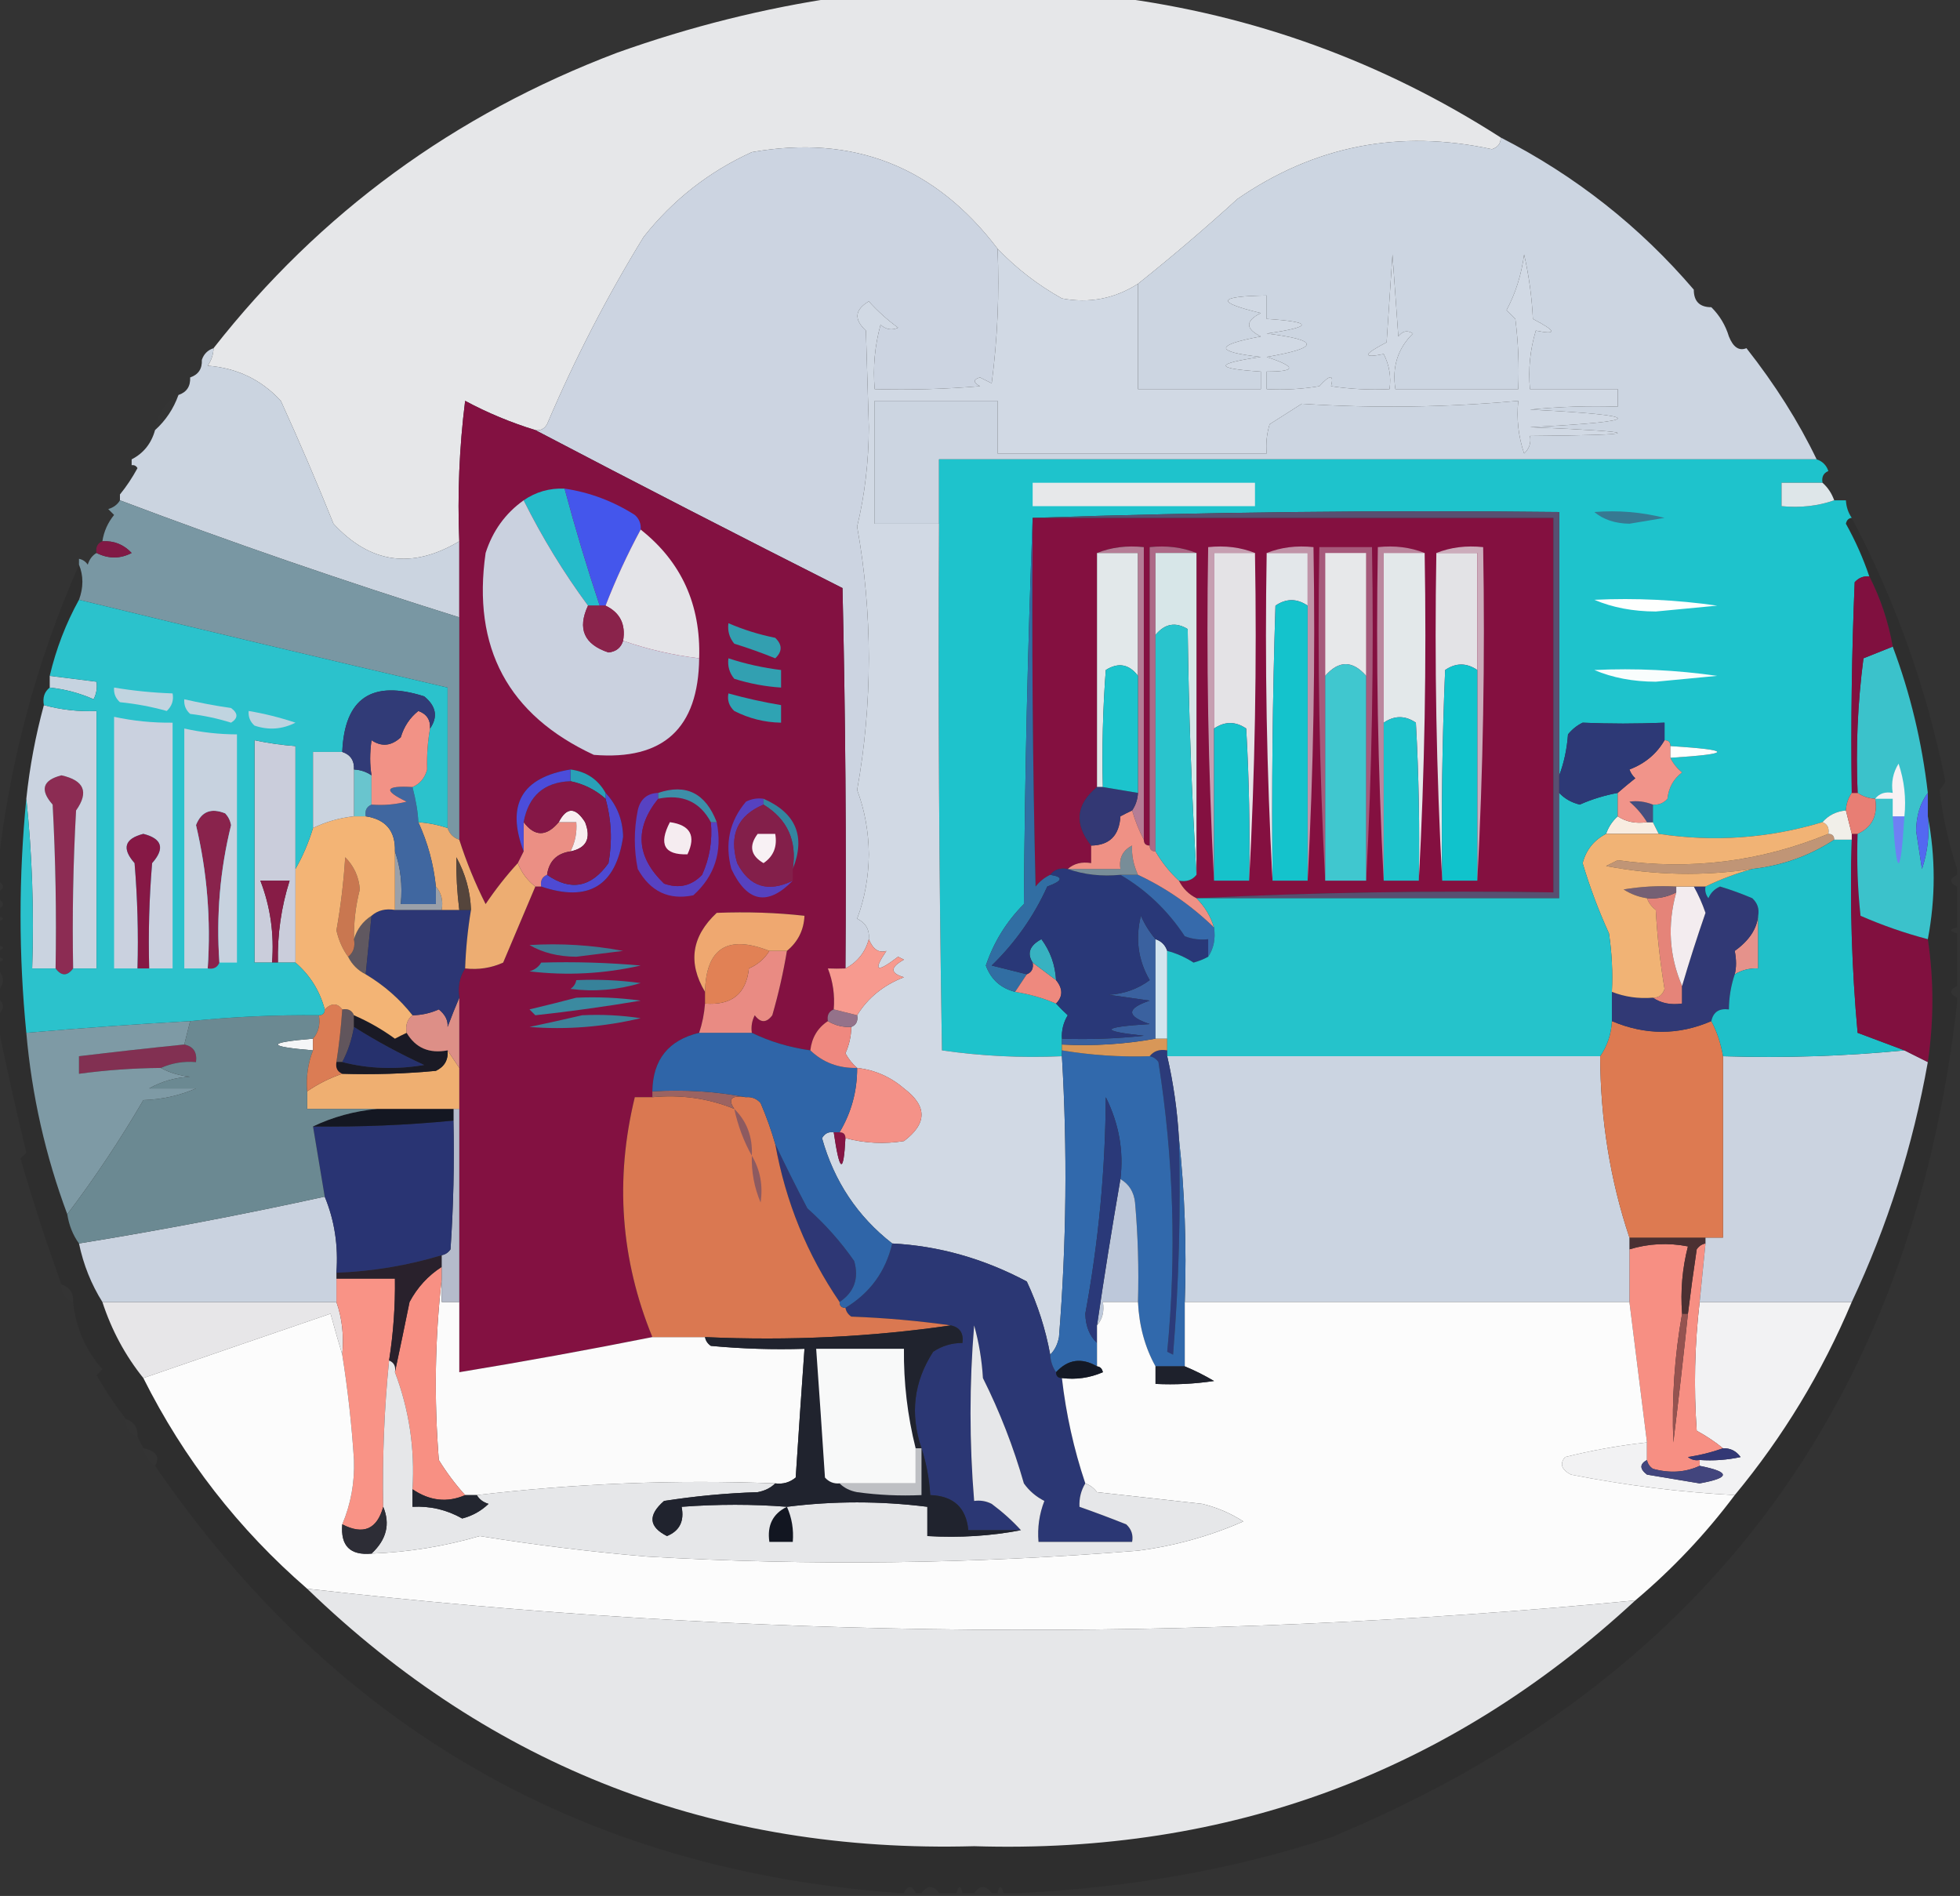 <?xml version="1.0" encoding="UTF-8"?>
<!DOCTYPE svg PUBLIC "-//W3C//DTD SVG 1.1//EN" "http://www.w3.org/Graphics/SVG/1.1/DTD/svg11.dtd">
<svg xmlns="http://www.w3.org/2000/svg" version="1.1" width="335px" height="324px" style="shape-rendering:geometricPrecision; text-rendering:geometricPrecision; image-rendering:optimizeQuality; fill-rule:evenodd; clip-rule:evenodd" xmlns:xlink="http://www.w3.org/1999/xlink">
<rect width="100%" height="100%" fill="#333333" stroke="none"/>
<g><path style="opacity:0.996" fill="#e7e8ea" d="M 143.5,-0.5 C 159.167,-0.5 174.833,-0.5 190.5,-0.5C 214.287,2.54 236.287,10.54 256.5,23.5C 256.53,24.497 256.03,25.164 255,25.5C 239.189,22.062 224.689,24.896 211.5,34C 205.961,39.044 200.294,43.877 194.5,48.5C 190.512,51.047 186.179,51.88 181.5,51C 177.362,48.685 173.695,45.852 170.5,42.5C 159.826,28.444 145.826,22.944 128.5,26C 121.16,29.341 114.993,34.174 110,40.5C 103.719,50.728 98.219,61.394 93.5,72.5C 93.043,73.297 92.376,73.631 91.5,73.5C 87.328,72.221 83.328,70.555 79.5,68.5C 78.502,76.472 78.169,84.472 78.5,92.5C 70.449,97.314 63.283,96.314 57,89.5C 54.147,82.398 51.147,75.398 48,68.5C 44.665,64.882 40.499,62.882 35.5,62.5C 36.127,61.583 36.461,60.583 36.5,59.5C 54.622,36.397 77.622,19.563 105.5,9C 117.984,4.546 130.651,1.379 143.5,-0.5 Z"/></g>
<g><path style="opacity:1" fill="#ccd4e1" d="M 170.5,42.5 C 170.831,50.196 170.497,57.862 169.5,65.5C 168.833,65.167 168.167,64.833 167.5,64.5C 166.304,64.846 166.304,65.346 167.5,66C 161.509,66.499 155.509,66.666 149.5,66.5C 149.177,62.774 149.511,59.107 150.5,55.5C 151.451,56.326 152.451,56.492 153.5,56C 151.658,54.657 149.992,53.157 148.5,51.5C 146.085,52.919 145.919,54.585 148,56.5C 148.167,62 148.333,67.5 148.5,73C 148.475,78.911 147.808,84.578 146.5,90C 147.815,97.264 148.482,104.765 148.5,112.5C 148.482,120.235 147.815,127.735 146.5,135C 147.789,138.402 148.456,142.069 148.5,146C 148.456,149.931 147.789,153.598 146.5,157C 147.973,157.71 148.64,158.876 148.5,160.5C 147.876,162.754 146.543,164.421 144.5,165.5C 144.667,143.831 144.5,122.164 144,100.5C 126.361,91.598 108.861,82.598 91.5,73.5C 92.376,73.631 93.043,73.297 93.5,72.5C 98.219,61.394 103.719,50.728 110,40.5C 114.993,34.174 121.16,29.341 128.5,26C 145.826,22.944 159.826,28.444 170.5,42.5 Z"/></g>
<g><path style="opacity:0.998" fill="#ccd5e1" d="M 256.5,23.5 C 269.261,30.033 280.261,38.7 289.5,49.5C 289.5,51.5 290.5,52.5 292.5,52.5C 293.925,53.922 294.925,55.589 295.5,57.5C 296.242,59.35 297.242,60.016 298.5,59.5C 303.405,65.73 307.405,72.063 310.5,78.5C 260.5,78.5 210.5,78.5 160.5,78.5C 160.5,82.167 160.5,85.833 160.5,89.5C 156.833,89.5 153.167,89.5 149.5,89.5C 149.5,82.5 149.5,75.5 149.5,68.5C 156.5,68.5 163.5,68.5 170.5,68.5C 170.5,71.5 170.5,74.5 170.5,77.5C 185.833,77.5 201.167,77.5 216.5,77.5C 216.34,75.801 216.506,74.134 217,72.5C 218.833,71.333 220.667,70.167 222.5,69C 234.83,69.793 247.163,69.626 259.5,68.5C 259.183,71.572 259.516,74.572 260.5,77.5C 261.386,76.675 261.719,75.675 261.5,74.5C 281.489,74.332 281.489,73.832 261.5,73C 281.5,72 281.5,71 261.5,70C 266.489,69.501 271.489,69.334 276.5,69.5C 276.5,68.5 276.5,67.5 276.5,66.5C 271.5,66.5 266.5,66.5 261.5,66.5C 261.18,63.102 261.513,59.768 262.5,56.5C 266.195,57.251 266.028,56.585 262,54.5C 261.825,50.789 261.325,47.122 260.5,43.5C 260.039,46.955 259.039,50.122 257.5,53C 258,53.5 258.5,54 259,54.5C 259.499,58.486 259.666,62.486 259.5,66.5C 252.5,66.5 245.5,66.5 238.5,66.5C 237.899,62.71 238.899,59.544 241.5,57C 240.551,56.383 239.718,56.549 239,57.5C 238.667,52.833 238.333,48.167 238,43.5C 237.667,48.5 237.333,53.5 237,58.5C 232.972,60.585 232.805,61.251 236.5,60.5C 237.466,62.396 237.799,64.396 237.5,66.5C 234.15,66.665 230.817,66.498 227.5,66C 228.016,63.967 227.35,63.967 225.5,66C 222.518,66.498 219.518,66.665 216.5,66.5C 216.5,65.5 216.5,64.5 216.5,63.5C 221.592,63.503 221.592,62.67 216.5,61C 225.615,59.446 225.615,58.112 216.5,57C 224.474,55.849 224.474,55.016 216.5,54.5C 216.5,53.167 216.5,51.833 216.5,50.5C 208.035,50.63 207.701,51.63 215.5,53.5C 212.833,54.833 212.833,56.167 215.5,57.5C 207.576,58.962 207.576,60.129 215.5,61C 207.526,62.151 207.526,62.984 215.5,63.5C 215.5,64.5 215.5,65.5 215.5,66.5C 208.5,66.5 201.5,66.5 194.5,66.5C 194.5,60.5 194.5,54.5 194.5,48.5C 200.294,43.877 205.961,39.044 211.5,34C 224.689,24.896 239.189,22.062 255,25.5C 256.03,25.164 256.53,24.497 256.5,23.5 Z"/></g>
<g><path style="opacity:0.005" fill="#000000" d="M 289.5,49.5 C 290.833,50.167 291.833,51.167 292.5,52.5C 290.5,52.5 289.5,51.5 289.5,49.5 Z"/></g>
<g><path style="opacity:0.007" fill="#292929" d="M 295.5,57.5 C 297.027,57.427 298.027,58.094 298.5,59.5C 297.242,60.016 296.242,59.35 295.5,57.5 Z"/></g>
<g><path style="opacity:0.008" fill="#303030" d="M 34.5,61.5 C 34.573,63.027 33.906,64.027 32.5,64.5C 32.427,62.973 33.094,61.973 34.5,61.5 Z"/></g>
<g><path style="opacity:0.999" fill="#cbd4e0" d="M 36.5,59.5 C 36.461,60.583 36.127,61.583 35.5,62.5C 40.499,62.882 44.665,64.882 48,68.5C 51.147,75.398 54.147,82.398 57,89.5C 63.283,96.314 70.449,97.314 78.5,92.5C 78.5,96.833 78.5,101.167 78.5,105.5C 58.951,99.389 39.617,92.722 20.5,85.5C 20.5,85.167 20.5,84.833 20.5,84.5C 21.601,83.152 22.601,81.652 23.5,80C 23.272,79.601 22.938,79.435 22.5,79.5C 22.5,79.167 22.5,78.833 22.5,78.5C 24.531,77.461 25.864,75.795 26.5,73.5C 28.326,71.853 29.66,69.853 30.5,67.5C 31.906,67.027 32.573,66.027 32.5,64.5C 33.906,64.027 34.573,63.027 34.5,61.5C 34.833,60.5 35.5,59.833 36.5,59.5 Z"/></g>
<g><path style="opacity:0.007" fill="#292929" d="M 32.5,64.5 C 32.573,66.027 31.906,67.027 30.5,67.5C 30.285,65.821 30.952,64.821 32.5,64.5 Z"/></g>
<g><path style="opacity:0.075" fill="#4d4f4f" d="M 30.5,67.5 C 29.66,69.853 28.326,71.853 26.5,73.5C 26.845,70.802 28.178,68.802 30.5,67.5 Z"/></g>
<g><path style="opacity:1" fill="#831141" d="M 91.5,73.5 C 108.861,82.598 126.361,91.598 144,100.5C 144.5,122.164 144.667,143.831 144.5,165.5C 143.521,165.542 142.521,165.542 141.5,165.5C 142.374,167.747 142.708,170.08 142.5,172.5C 141.662,172.842 141.328,173.508 141.5,174.5C 139.75,175.659 138.75,177.326 138.5,179.5C 134.917,178.993 131.583,177.993 128.5,176.5C 128.351,175.448 128.517,174.448 129,173.5C 130,174.833 131,174.833 132,173.5C 133.049,169.867 133.882,166.201 134.5,162.5C 136.385,160.947 137.385,158.947 137.5,156.5C 132.724,155.964 127.724,155.797 122.5,156C 118.199,160.019 117.532,164.519 120.5,169.5C 120.5,170.167 120.5,170.833 120.5,171.5C 120.371,173.216 120.038,174.883 119.5,176.5C 114.247,177.754 111.58,181.087 111.5,186.5C 111.5,186.833 111.5,187.167 111.5,187.5C 110.5,187.5 109.5,187.5 108.5,187.5C 105.074,201.554 106.074,215.22 111.5,228.5C 100.546,230.684 89.546,232.684 78.5,234.5C 78.5,230.5 78.5,226.5 78.5,222.5C 78.5,211.5 78.5,200.5 78.5,189.5C 78.5,187.167 78.5,184.833 78.5,182.5C 78.5,178.5 78.5,174.5 78.5,170.5C 78.216,168.585 78.549,166.919 79.5,165.5C 81.793,165.756 83.959,165.423 86,164.5C 87.848,160.141 89.682,155.808 91.5,151.5C 91.833,151.5 92.167,151.5 92.5,151.5C 100.591,154.235 105.258,151.402 106.5,143C 106.432,140.044 105.432,137.544 103.5,135.5C 102.198,133.178 100.198,131.845 97.5,131.5C 89.148,132.867 86.482,137.533 89.5,145.5C 89.167,146.167 88.833,146.833 88.5,147.5C 86.531,149.647 84.697,151.98 83,154.5C 81.201,150.93 79.701,147.263 78.5,143.5C 78.5,130.833 78.5,118.167 78.5,105.5C 78.5,101.167 78.5,96.833 78.5,92.5C 78.169,84.472 78.502,76.472 79.5,68.5C 83.328,70.555 87.328,72.221 91.5,73.5 Z"/></g>
<g><path style="opacity:0.007" fill="#131313" d="M 26.5,73.5 C 25.864,75.795 24.531,77.461 22.5,78.5C 23.08,76.251 24.413,74.585 26.5,73.5 Z"/></g>
<g><path style="opacity:1" fill="#1ec3cc" d="M 310.5,78.5 C 311.5,78.833 312.167,79.5 312.5,80.5C 311.662,80.842 311.328,81.508 311.5,82.5C 309.167,82.5 306.833,82.5 304.5,82.5C 304.5,83.833 304.5,85.167 304.5,86.5C 307.713,86.81 310.713,86.477 313.5,85.5C 314.167,85.5 314.833,85.5 315.5,85.5C 315.557,86.609 315.89,87.609 316.5,88.5C 315.957,88.56 315.624,88.893 315.5,89.5C 317.12,92.404 318.453,95.404 319.5,98.5C 318.504,98.414 317.671,98.748 317,99.5C 316.5,111.495 316.333,123.495 316.5,135.5C 315.89,136.391 315.557,137.391 315.5,138.5C 313.847,138.66 312.514,139.326 311.5,140.5C 302.305,143.266 292.972,143.933 283.5,142.5C 283.167,141.833 282.833,141.167 282.5,140.5C 282.5,139.5 282.5,138.5 282.5,137.5C 283.496,137.586 284.329,137.252 285,136.5C 285.199,134.598 286.033,133.098 287.5,132C 286.619,131.292 285.953,130.458 285.5,129.5C 296.167,128.833 296.167,128.167 285.5,127.5C 285.5,126.833 285.167,126.5 284.5,126.5C 284.5,125.5 284.5,124.5 284.5,123.5C 279.712,123.704 275.046,123.704 270.5,123.5C 269.522,123.977 268.689,124.643 268,125.5C 267.814,128.036 267.314,130.369 266.5,132.5C 266.5,117.5 266.5,102.5 266.5,87.5C 236.329,87.169 206.329,87.502 176.5,88.5C 175.668,110.33 175.168,132.33 175,154.5C 172.025,157.48 169.859,160.98 168.5,165C 169.377,167.378 171.044,168.878 173.5,169.5C 175.921,169.878 178.254,170.545 180.5,171.5C 181.091,172.151 181.757,172.818 182.5,173.5C 181.754,174.736 181.421,176.07 181.5,177.5C 181.5,177.833 181.5,178.167 181.5,178.5C 181.5,178.833 181.5,179.167 181.5,179.5C 181.5,179.833 181.5,180.167 181.5,180.5C 174.578,180.812 167.744,180.479 161,179.5C 160.5,149.502 160.333,119.502 160.5,89.5C 160.5,85.833 160.5,82.167 160.5,78.5C 210.5,78.5 260.5,78.5 310.5,78.5 Z"/></g>
<g><path style="opacity:0.011" fill="#000000" d="M 22.5,79.5 C 22.938,79.435 23.272,79.601 23.5,80C 22.601,81.652 21.601,83.152 20.5,84.5C 20.5,83.833 20.167,83.5 19.5,83.5C 20.512,82.128 21.512,80.795 22.5,79.5 Z"/></g>
<g><path style="opacity:1" fill="#e7e8ea" d="M 176.5,82.5 C 189.167,82.5 201.833,82.5 214.5,82.5C 214.5,83.833 214.5,85.167 214.5,86.5C 201.833,86.5 189.167,86.5 176.5,86.5C 176.5,85.167 176.5,83.833 176.5,82.5 Z"/></g>
<g><path style="opacity:1" fill="#dee6e9" d="M 311.5,82.5 C 312.401,83.29 313.068,84.29 313.5,85.5C 310.713,86.477 307.713,86.81 304.5,86.5C 304.5,85.167 304.5,83.833 304.5,82.5C 306.833,82.5 309.167,82.5 311.5,82.5 Z"/></g>
<g><path style="opacity:0.008" fill="#545455" d="M 312.5,80.5 C 313.248,82.332 314.248,83.999 315.5,85.5C 314.833,85.5 314.167,85.5 313.5,85.5C 313.068,84.29 312.401,83.29 311.5,82.5C 311.328,81.508 311.662,80.842 312.5,80.5 Z"/></g>
<g><path style="opacity:1" fill="#25bbca" d="M 96.5,83.5 C 98.302,90.237 100.302,96.904 102.5,103.5C 101.833,103.5 101.167,103.5 100.5,103.5C 96.346,97.87 92.679,91.87 89.5,85.5C 91.588,84.061 93.921,83.394 96.5,83.5 Z"/></g>
<g><path style="opacity:1" fill="#4456ec" d="M 96.5,83.5 C 100.781,84.136 104.781,85.636 108.5,88C 109.252,88.671 109.586,89.504 109.5,90.5C 107.226,94.714 105.226,99.047 103.5,103.5C 103.167,103.5 102.833,103.5 102.5,103.5C 100.302,96.904 98.302,90.237 96.5,83.5 Z"/></g>
<g><path style="opacity:0.999" fill="#7997a3" d="M 20.5,85.5 C 39.617,92.722 58.951,99.389 78.5,105.5C 78.5,118.167 78.5,130.833 78.5,143.5C 77.5,143.167 76.833,142.5 76.5,141.5C 76.5,133.5 76.5,125.5 76.5,117.5C 55.477,112.607 34.477,107.607 13.5,102.5C 14.275,100.388 14.275,98.388 13.5,96.5C 13.5,96.167 13.5,95.833 13.5,95.5C 14.117,95.611 14.617,95.944 15,96.5C 15.278,95.584 15.778,94.918 16.5,94.5C 18.541,95.519 20.541,95.519 22.5,94.5C 21.15,93.05 19.483,92.383 17.5,92.5C 17.751,90.83 18.418,89.33 19.5,88C 19.167,87.667 18.833,87.333 18.5,87C 19.416,86.722 20.082,86.222 20.5,85.5 Z"/></g>
<g><path style="opacity:1" fill="#cad1df" d="M 89.5,85.5 C 92.679,91.87 96.346,97.87 100.5,103.5C 98.658,107.452 99.824,110.119 104,111.5C 105.301,111.361 106.134,110.695 106.5,109.5C 110.718,110.971 115.051,111.971 119.5,112.5C 119.367,124.468 113.367,129.968 101.5,129C 86.843,122.193 80.677,110.693 83,94.5C 84.209,90.724 86.376,87.724 89.5,85.5 Z"/></g>
<g><path style="opacity:1" fill="#841040" d="M 176.5,88.5 C 206.167,88.5 235.833,88.5 265.5,88.5C 265.5,109.833 265.5,131.167 265.5,152.5C 244.993,152.17 224.66,152.503 204.5,153.5C 203.167,152.833 202.167,151.833 201.5,150.5C 202.791,150.737 203.791,150.404 204.5,149.5C 204.5,131.167 204.5,112.833 204.5,94.5C 202.052,93.527 199.385,93.194 196.5,93.5C 196.5,110.5 196.5,127.5 196.5,144.5C 195.833,144.5 195.5,144.167 195.5,143.5C 195.5,126.833 195.5,110.167 195.5,93.5C 192.615,93.194 189.948,93.527 187.5,94.5C 187.5,107.833 187.5,121.167 187.5,134.5C 183.896,137.469 183.562,140.802 186.5,144.5C 186.5,145.5 186.5,146.5 186.5,147.5C 184.901,147.232 183.568,147.566 182.5,148.5C 181.209,148.263 180.209,148.596 179.5,149.5C 178.542,149.953 177.708,150.619 177,151.5C 176.5,130.503 176.333,109.503 176.5,88.5 Z"/></g>
<g><path style="opacity:1" fill="#584f71" d="M 176.5,88.5 C 206.329,87.502 236.329,87.169 266.5,87.5C 266.5,102.5 266.5,117.5 266.5,132.5C 266.5,133.5 266.5,134.5 266.5,135.5C 266.5,141.5 266.5,147.5 266.5,153.5C 245.833,153.5 225.167,153.5 204.5,153.5C 224.66,152.503 244.993,152.17 265.5,152.5C 265.5,131.167 265.5,109.833 265.5,88.5C 235.833,88.5 206.167,88.5 176.5,88.5 Z"/></g>
<g><path style="opacity:1" fill="#367992" d="M 272.5,87.5 C 276.555,87.176 280.555,87.509 284.5,88.5C 282.5,88.833 280.5,89.167 278.5,89.5C 276.048,89.461 274.048,88.794 272.5,87.5 Z"/></g>
<g><path style="opacity:0.004" fill="#454545" d="M 19.5,83.5 C 20.167,83.5 20.5,83.833 20.5,84.5C 20.5,84.833 20.5,85.167 20.5,85.5C 20.082,86.222 19.416,86.722 18.5,87C 18.833,87.333 19.167,87.667 19.5,88C 18.418,89.33 17.751,90.83 17.5,92.5C 16.662,92.842 16.328,93.508 16.5,94.5C 15.778,94.918 15.278,95.584 15,96.5C 14.617,95.944 14.117,95.611 13.5,95.5C 15.088,91.26 17.087,87.26 19.5,83.5 Z"/></g>
<g><path style="opacity:1" fill="#e4e4e8" d="M 109.5,90.5 C 116.462,96.003 119.795,103.337 119.5,112.5C 115.051,111.971 110.718,110.971 106.5,109.5C 106.975,106.687 105.975,104.687 103.5,103.5C 105.226,99.047 107.226,94.714 109.5,90.5 Z"/></g>
<g><path style="opacity:1" fill="#811945" d="M 17.5,92.5 C 19.483,92.383 21.15,93.05 22.5,94.5C 20.541,95.519 18.541,95.519 16.5,94.5C 16.328,93.508 16.662,92.842 17.5,92.5 Z"/></g>
<g><path style="opacity:1" fill="#e2e8ea" d="M 187.5,94.5 C 189.833,94.5 192.167,94.5 194.5,94.5C 194.5,101.5 194.5,108.5 194.5,115.5C 192.977,113.49 191.144,113.156 189,114.5C 188.5,121.158 188.334,127.825 188.5,134.5C 188.167,134.5 187.833,134.5 187.5,134.5C 187.5,121.167 187.5,107.833 187.5,94.5 Z"/></g>
<g><path style="opacity:1" fill="#b57d96" d="M 187.5,94.5 C 189.948,93.527 192.615,93.194 195.5,93.5C 195.5,110.167 195.5,126.833 195.5,143.5C 194.691,141.972 194.024,140.306 193.5,138.5C 194.11,137.609 194.443,136.609 194.5,135.5C 194.5,128.833 194.5,122.167 194.5,115.5C 194.5,108.5 194.5,101.5 194.5,94.5C 192.167,94.5 189.833,94.5 187.5,94.5 Z"/></g>
<g><path style="opacity:1" fill="#ad6987" d="M 204.5,94.5 C 202.167,94.5 199.833,94.5 197.5,94.5C 197.5,99.167 197.5,103.833 197.5,108.5C 197.5,120.833 197.5,133.167 197.5,145.5C 196.833,145.5 196.5,145.167 196.5,144.5C 196.5,127.5 196.5,110.5 196.5,93.5C 199.385,93.194 202.052,93.527 204.5,94.5 Z"/></g>
<g><path style="opacity:1" fill="#d7e6e8" d="M 204.5,94.5 C 204.5,112.833 204.5,131.167 204.5,149.5C 203.669,135.673 203.169,121.673 203,107.5C 200.924,106.243 199.09,106.576 197.5,108.5C 197.5,103.833 197.5,99.167 197.5,94.5C 199.833,94.5 202.167,94.5 204.5,94.5 Z"/></g>
<g><path style="opacity:1" fill="#c69fb1" d="M 214.5,94.5 C 212.167,94.5 209.833,94.5 207.5,94.5C 207.5,104.5 207.5,114.5 207.5,124.5C 207.5,133.167 207.5,141.833 207.5,150.5C 206.503,131.674 206.17,112.674 206.5,93.5C 209.385,93.194 212.052,93.527 214.5,94.5 Z"/></g>
<g><path style="opacity:1" fill="#e4e3e6" d="M 214.5,94.5 C 214.83,113.341 214.497,132.007 213.5,150.5C 213.666,141.827 213.5,133.16 213,124.5C 211.172,123.248 209.339,123.248 207.5,124.5C 207.5,114.5 207.5,104.5 207.5,94.5C 209.833,94.5 212.167,94.5 214.5,94.5 Z"/></g>
<g><path style="opacity:1" fill="#e3e7ea" d="M 216.5,94.5 C 218.833,94.5 221.167,94.5 223.5,94.5C 223.5,97.5 223.5,100.5 223.5,103.5C 221.661,102.248 219.828,102.248 218,103.5C 217.5,119.163 217.333,134.83 217.5,150.5C 216.503,132.007 216.17,113.341 216.5,94.5 Z"/></g>
<g><path style="opacity:1" fill="#c094a8" d="M 216.5,94.5 C 218.948,93.527 221.615,93.194 224.5,93.5C 224.83,112.674 224.497,131.674 223.5,150.5C 223.5,134.833 223.5,119.167 223.5,103.5C 223.5,100.5 223.5,97.5 223.5,94.5C 221.167,94.5 218.833,94.5 216.5,94.5 Z"/></g>
<g><path style="opacity:1" fill="#a65a7b" d="M 233.5,150.5 C 233.5,138.833 233.5,127.167 233.5,115.5C 233.5,108.5 233.5,101.5 233.5,94.5C 231.167,94.5 228.833,94.5 226.5,94.5C 226.5,101.5 226.5,108.5 226.5,115.5C 226.5,127.167 226.5,138.833 226.5,150.5C 225.503,131.674 225.17,112.674 225.5,93.5C 228.5,93.5 231.5,93.5 234.5,93.5C 234.83,112.674 234.497,131.674 233.5,150.5 Z"/></g>
<g><path style="opacity:1" fill="#e7e8ea" d="M 233.5,115.5 C 231.167,112.833 228.833,112.833 226.5,115.5C 226.5,108.5 226.5,101.5 226.5,94.5C 228.833,94.5 231.167,94.5 233.5,94.5C 233.5,101.5 233.5,108.5 233.5,115.5 Z"/></g>
<g><path style="opacity:1" fill="#bb879e" d="M 243.5,94.5 C 241.167,94.5 238.833,94.5 236.5,94.5C 236.5,104.167 236.5,113.833 236.5,123.5C 236.5,132.5 236.5,141.5 236.5,150.5C 235.503,131.674 235.17,112.674 235.5,93.5C 238.385,93.194 241.052,93.527 243.5,94.5 Z"/></g>
<g><path style="opacity:1" fill="#e3e8ea" d="M 243.5,94.5 C 243.83,113.341 243.497,132.007 242.5,150.5C 242.666,141.494 242.5,132.494 242,123.5C 240.172,122.248 238.339,122.248 236.5,123.5C 236.5,113.833 236.5,104.167 236.5,94.5C 238.833,94.5 241.167,94.5 243.5,94.5 Z"/></g>
<g><path style="opacity:1" fill="#e3e3e6" d="M 245.5,94.5 C 247.833,94.5 250.167,94.5 252.5,94.5C 252.5,101.167 252.5,107.833 252.5,114.5C 250.661,113.248 248.828,113.248 247,114.5C 246.5,126.495 246.333,138.495 246.5,150.5C 245.503,132.007 245.17,113.341 245.5,94.5 Z"/></g>
<g><path style="opacity:1" fill="#ccacbb" d="M 245.5,94.5 C 247.948,93.527 250.615,93.194 253.5,93.5C 253.83,112.674 253.497,131.674 252.5,150.5C 252.5,138.5 252.5,126.5 252.5,114.5C 252.5,107.833 252.5,101.167 252.5,94.5C 250.167,94.5 247.833,94.5 245.5,94.5 Z"/></g>
<g><path style="opacity:1" fill="#d1d9e4" d="M 170.5,42.5 C 173.695,45.852 177.362,48.685 181.5,51C 186.179,51.88 190.512,51.047 194.5,48.5C 194.5,54.5 194.5,60.5 194.5,66.5C 201.5,66.5 208.5,66.5 215.5,66.5C 215.5,65.5 215.5,64.5 215.5,63.5C 207.526,62.984 207.526,62.151 215.5,61C 207.576,60.129 207.576,58.962 215.5,57.5C 212.833,56.167 212.833,54.833 215.5,53.5C 207.701,51.63 208.035,50.63 216.5,50.5C 216.5,51.833 216.5,53.167 216.5,54.5C 224.474,55.016 224.474,55.849 216.5,57C 225.615,58.112 225.615,59.446 216.5,61C 221.592,62.67 221.592,63.503 216.5,63.5C 216.5,64.5 216.5,65.5 216.5,66.5C 219.518,66.665 222.518,66.498 225.5,66C 227.35,63.967 228.016,63.967 227.5,66C 230.817,66.498 234.15,66.665 237.5,66.5C 237.799,64.396 237.466,62.396 236.5,60.5C 232.805,61.251 232.972,60.585 237,58.5C 237.333,53.5 237.667,48.5 238,43.5C 238.333,48.167 238.667,52.833 239,57.5C 239.718,56.549 240.551,56.383 241.5,57C 238.899,59.544 237.899,62.71 238.5,66.5C 245.5,66.5 252.5,66.5 259.5,66.5C 259.666,62.486 259.499,58.486 259,54.5C 258.5,54 258,53.5 257.5,53C 259.039,50.122 260.039,46.955 260.5,43.5C 261.325,47.122 261.825,50.789 262,54.5C 266.028,56.585 266.195,57.251 262.5,56.5C 261.513,59.768 261.18,63.102 261.5,66.5C 266.5,66.5 271.5,66.5 276.5,66.5C 276.5,67.5 276.5,68.5 276.5,69.5C 271.489,69.334 266.489,69.501 261.5,70C 281.5,71 281.5,72 261.5,73C 281.489,73.832 281.489,74.332 261.5,74.5C 261.719,75.675 261.386,76.675 260.5,77.5C 259.516,74.572 259.183,71.572 259.5,68.5C 247.163,69.626 234.83,69.793 222.5,69C 220.667,70.167 218.833,71.333 217,72.5C 216.506,74.134 216.34,75.801 216.5,77.5C 201.167,77.5 185.833,77.5 170.5,77.5C 170.5,74.5 170.5,71.5 170.5,68.5C 163.5,68.5 156.5,68.5 149.5,68.5C 149.5,75.5 149.5,82.5 149.5,89.5C 153.167,89.5 156.833,89.5 160.5,89.5C 160.333,119.502 160.5,149.502 161,179.5C 167.744,180.479 174.578,180.812 181.5,180.5C 182.451,196.48 182.284,212.48 181,228.5C 180.768,229.737 180.268,230.737 179.5,231.5C 178.708,227.165 177.374,222.998 175.5,219C 168.127,215.079 160.461,212.913 152.5,212.5C 146.569,207.881 142.569,201.881 140.5,194.5C 140.957,193.702 141.624,193.369 142.5,193.5C 143.509,200.395 144.176,200.728 144.5,194.5C 147.799,195.376 151.132,195.543 154.5,195C 158.5,192 158.5,189 154.5,186C 152.182,184.007 149.516,182.841 146.5,182.5C 145.722,181.844 145.056,181.011 144.5,180C 145.148,178.56 145.481,177.06 145.5,175.5C 146.338,175.158 146.672,174.492 146.5,173.5C 148.327,170.526 150.993,168.359 154.5,167C 152.109,166.309 152.109,165.309 154.5,164C 154.167,163.833 153.833,163.667 153.5,163.5C 149.802,166.328 149.135,165.995 151.5,162.5C 150.218,162.912 149.218,162.246 148.5,160.5C 148.64,158.876 147.973,157.71 146.5,157C 147.789,153.598 148.456,149.931 148.5,146C 148.456,142.069 147.789,138.402 146.5,135C 147.815,127.735 148.482,120.235 148.5,112.5C 148.482,104.765 147.815,97.264 146.5,90C 147.808,84.578 148.475,78.911 148.5,73C 148.333,67.5 148.167,62 148,56.5C 145.919,54.585 146.085,52.919 148.5,51.5C 149.992,53.157 151.658,54.657 153.5,56C 152.451,56.492 151.451,56.326 150.5,55.5C 149.511,59.107 149.177,62.774 149.5,66.5C 155.509,66.666 161.509,66.499 167.5,66C 166.304,65.346 166.304,64.846 167.5,64.5C 168.167,64.833 168.833,65.167 169.5,65.5C 170.497,57.862 170.831,50.196 170.5,42.5 Z"/></g>
<g><path style="opacity:1" fill="#316ea3" d="M 176.5,88.5 C 176.333,109.503 176.5,130.503 177,151.5C 177.708,150.619 178.542,149.953 179.5,149.5C 181.831,149.859 181.665,150.526 179,151.5C 176.706,156.579 173.539,161.079 169.5,165C 171.518,165.505 173.518,166.005 175.5,166.5C 174.833,167.5 174.167,168.5 173.5,169.5C 171.044,168.878 169.377,167.378 168.5,165C 169.859,160.98 172.025,157.48 175,154.5C 175.168,132.33 175.668,110.33 176.5,88.5 Z"/></g>
<g><path style="opacity:0.008" fill="#a8a8a8" d="M 10.5,219.5 C 11.906,219.973 12.573,220.973 12.5,222.5C 11.094,222.027 10.427,221.027 10.5,219.5 Z"/></g>
<g><path style="opacity:0.004" fill="#fefffe" d="M 21.5,242.5 C 22.906,242.973 23.573,243.973 23.5,245.5C 22.094,245.027 21.427,244.027 21.5,242.5 Z"/></g>
<g><path style="opacity:0.131" fill="#141414" d="M 316.5,88.5 C 323.993,102.705 329.327,117.705 332.5,133.5C 332.291,134.086 331.957,134.586 331.5,135C 332.06,139.602 333.06,144.102 334.5,148.5C 334.5,148.833 334.5,149.167 334.5,149.5C 333.167,150.167 333.167,150.833 334.5,151.5C 334.5,153.833 334.5,156.167 334.5,158.5C 333.167,158.833 333.167,159.167 334.5,159.5C 334.5,162.5 334.5,165.5 334.5,168.5C 333.167,169.167 333.167,169.833 334.5,170.5C 334.5,170.833 334.5,171.167 334.5,171.5C 326.685,240.12 291.018,287.62 227.5,314C 211.094,319.413 193.427,322.579 174.5,323.5C 173.5,323.5 172.5,323.5 171.5,323.5C 171.167,322.167 170.833,322.167 170.5,323.5C 170.167,323.5 169.833,323.5 169.5,323.5C 168.5,322.167 167.5,322.167 166.5,323.5C 165.833,323.5 165.167,323.5 164.5,323.5C 164.167,322.167 163.833,322.167 163.5,323.5C 162.5,323.5 161.5,323.5 160.5,323.5C 159.5,322.167 158.5,322.167 157.5,323.5C 157.167,323.5 156.833,323.5 156.5,323.5C 155.833,322.167 155.167,322.167 154.5,323.5C 154.167,323.5 153.833,323.5 153.5,323.5C 99.555,319.592 57.221,295.258 26.5,250.5C 27.389,248.975 26.722,247.975 24.5,247.5C 24.167,246.833 23.833,246.167 23.5,245.5C 23.573,243.973 22.906,242.973 21.5,242.5C 19.598,240.038 17.931,237.538 16.5,235C 16.833,234.667 17.167,234.333 17.5,234C 14.603,230.706 12.936,226.872 12.5,222.5C 12.573,220.973 11.906,219.973 10.5,219.5C 8.072,212.848 5.739,205.681 3.5,198C 3.833,197.667 4.167,197.333 4.5,197C 2.663,189.45 0.996,181.95 -0.5,174.5C -0.5,174.167 -0.5,173.833 -0.5,173.5C 0.833,172.5 0.833,171.5 -0.5,170.5C -0.5,170.167 -0.5,169.833 -0.5,169.5C 0.833,168.167 0.833,166.833 -0.5,165.5C -0.5,165.167 -0.5,164.833 -0.5,164.5C 0.833,164.167 0.833,163.833 -0.5,163.5C -0.5,163.167 -0.5,162.833 -0.5,162.5C 0.833,162.167 0.833,161.833 -0.5,161.5C -0.5,160.167 -0.5,158.833 -0.5,157.5C 0.833,157.167 0.833,156.833 -0.5,156.5C -0.5,156.167 -0.5,155.833 -0.5,155.5C 0.833,154.833 0.833,154.167 -0.5,153.5C -0.5,153.167 -0.5,152.833 -0.5,152.5C 0.833,151.833 0.833,151.167 -0.5,150.5C -0.5,150.167 -0.5,149.833 -0.5,149.5C 1.381,131.092 6.048,113.425 13.5,96.5C 14.275,98.388 14.275,100.388 13.5,102.5C 11.262,106.539 9.595,110.872 8.5,115.5C 8.5,116.167 8.5,116.833 8.5,117.5C 7.596,118.209 7.263,119.209 7.5,120.5C 6.07,125.743 5.07,131.076 4.5,136.5C 3.186,149.84 3.186,163.173 4.5,176.5C 5.434,187.174 7.768,197.508 11.5,207.5C 11.796,209.403 12.463,211.07 13.5,212.5C 14.264,216.137 15.597,219.47 17.5,222.5C 19.074,227.32 21.407,231.653 24.5,235.5C 31.419,249.318 40.752,261.318 52.5,271.5C 84.135,302.055 122.135,316.722 166.5,315.5C 210.122,316.856 247.788,302.856 279.5,273.5C 285.87,268.131 291.537,262.131 296.5,255.5C 304.748,245.557 311.414,234.557 316.5,222.5C 322.617,209.478 326.951,195.811 329.5,181.5C 330.535,174.437 330.535,167.437 329.5,160.5C 330.833,153.5 330.833,146.5 329.5,139.5C 329.5,138.167 329.5,136.833 329.5,135.5C 328.5,126.813 326.5,118.479 323.5,110.5C 322.762,106.285 321.428,102.285 319.5,98.5C 318.453,95.404 317.12,92.404 315.5,89.5C 315.624,88.893 315.957,88.56 316.5,88.5 Z"/></g>
<g><path style="opacity:1" fill="#fbfbfb" d="M 75.5,218.5 C 75.5,219.833 75.5,221.167 75.5,222.5C 76.5,222.5 77.5,222.5 78.5,222.5C 78.5,226.5 78.5,230.5 78.5,234.5C 89.546,232.684 100.546,230.684 111.5,228.5C 114.5,228.5 117.5,228.5 120.5,228.5C 120.611,229.117 120.944,229.617 121.5,230C 126.823,230.499 132.156,230.666 137.5,230.5C 136.978,237.826 136.478,245.159 136,252.5C 134.989,253.337 133.822,253.67 132.5,253.5C 115.474,252.834 98.474,253.501 81.5,255.5C 80.833,255.5 80.167,255.5 79.5,255.5C 77.832,253.66 76.332,251.66 75,249.5C 74.175,238.992 74.341,228.658 75.5,218.5 Z"/></g>
<g><path style="opacity:1" fill="#f2f2f3" d="M 290.5,222.5 C 299.167,222.5 307.833,222.5 316.5,222.5C 311.414,234.557 304.748,245.557 296.5,255.5C 287.215,255.011 277.881,253.844 268.5,252C 266.875,251.147 266.542,250.147 267.5,249C 272.122,247.844 276.789,247.01 281.5,246.5C 281.5,247.5 281.5,248.5 281.5,249.5C 280.226,250.189 280.226,251.023 281.5,252C 284.5,252.5 287.5,253 290.5,253.5C 295.786,252.545 295.786,251.545 290.5,250.5C 290.5,250.167 290.5,249.833 290.5,249.5C 292.857,249.663 295.19,249.497 297.5,249C 296.756,247.961 295.756,247.461 294.5,247.5C 293.152,246.399 291.652,245.399 290,244.5C 289.479,237.152 289.645,229.819 290.5,222.5 Z"/></g>
<g><path style="opacity:1" fill="#e7e6e8" d="M 17.5,222.5 C 30.833,222.5 44.167,222.5 57.5,222.5C 58.477,225.287 58.81,228.287 58.5,231.5C 57.835,229.302 57.168,226.969 56.5,224.5C 45.731,228.183 35.064,231.85 24.5,235.5C 21.407,231.653 19.074,227.32 17.5,222.5 Z"/></g>
<g><path style="opacity:1" fill="#f99386" d="M 57.5,218.5 C 60.833,218.5 64.167,218.5 67.5,218.5C 67.563,223.203 67.23,227.87 66.5,232.5C 65.668,240.805 65.335,249.138 65.5,257.5C 64.438,261.353 62.105,262.353 58.5,260.5C 59.967,257.022 60.634,253.355 60.5,249.5C 60.113,243.46 59.446,237.46 58.5,231.5C 58.81,228.287 58.477,225.287 57.5,222.5C 57.5,221.167 57.5,219.833 57.5,218.5 Z"/></g>
<g><path style="opacity:1" fill="#f89083" d="M 75.5,216.5 C 75.5,217.167 75.5,217.833 75.5,218.5C 74.341,228.658 74.175,238.992 75,249.5C 76.332,251.66 77.832,253.66 79.5,255.5C 76.449,256.832 73.449,256.499 70.5,254.5C 70.934,247.579 69.934,240.913 67.5,234.5C 68.327,230.637 69.161,226.637 70,222.5C 71.331,220.004 73.164,218.004 75.5,216.5 Z"/></g>
<g><path style="opacity:1" fill="#29212c" d="M 75.5,214.5 C 75.5,215.167 75.5,215.833 75.5,216.5C 73.164,218.004 71.331,220.004 70,222.5C 69.161,226.637 68.327,230.637 67.5,234.5C 67.672,233.508 67.338,232.842 66.5,232.5C 67.23,227.87 67.563,223.203 67.5,218.5C 64.167,218.5 60.833,218.5 57.5,218.5C 57.5,218.167 57.5,217.833 57.5,217.5C 63.638,217.272 69.638,216.272 75.5,214.5 Z"/></g>
<g><path style="opacity:1" fill="#f78f83" d="M 287.5,224.5 C 286.22,231.649 285.72,238.983 286,246.5C 286.9,239.164 287.733,231.831 288.5,224.5C 288.952,220.837 289.452,217.17 290,213.5C 290.383,212.944 290.883,212.611 291.5,212.5C 291.167,215.833 290.833,219.167 290.5,222.5C 289.645,229.819 289.479,237.152 290,244.5C 291.652,245.399 293.152,246.399 294.5,247.5C 292.586,248.185 290.586,248.685 288.5,249C 289.094,249.464 289.761,249.631 290.5,249.5C 290.5,249.833 290.5,250.167 290.5,250.5C 288.034,251.634 285.367,251.801 282.5,251C 281.944,250.617 281.611,250.117 281.5,249.5C 281.5,248.5 281.5,247.5 281.5,246.5C 280.502,238.506 279.502,230.506 278.5,222.5C 278.5,219.5 278.5,216.5 278.5,213.5C 281.779,212.508 285.112,212.341 288.5,213C 287.54,216.73 287.207,220.563 287.5,224.5 Z"/></g>
<g><path style="opacity:1" fill="#955350" d="M 287.5,224.5 C 287.833,224.5 288.167,224.5 288.5,224.5C 287.733,231.831 286.9,239.164 286,246.5C 285.72,238.983 286.22,231.649 287.5,224.5 Z"/></g>
<g><path style="opacity:1" fill="#2b3774" d="M 179.5,231.5 C 179.557,232.609 179.89,233.609 180.5,234.5C 180.5,235.167 180.833,235.5 181.5,235.5C 182.207,241.661 183.541,247.661 185.5,253.5C 184.766,254.708 184.433,256.041 184.5,257.5C 187.126,258.422 189.793,259.422 192.5,260.5C 193.386,261.325 193.719,262.325 193.5,263.5C 188.167,263.5 182.833,263.5 177.5,263.5C 177.292,261.08 177.626,258.747 178.5,256.5C 177.066,255.77 175.9,254.77 175,253.5C 173.227,247.287 170.894,241.287 168,235.5C 167.821,232.447 167.321,229.447 166.5,226.5C 165.675,236.484 165.675,246.484 166.5,256.5C 167.552,256.351 168.552,256.517 169.5,257C 171.398,258.417 173.064,259.917 174.5,261.5C 171.5,261.5 168.5,261.5 165.5,261.5C 165.14,257.642 162.973,255.642 159,255.5C 158.817,252.635 158.317,249.969 157.5,247.5C 155.507,241.626 156.173,236.126 159.5,231C 161.025,229.991 162.692,229.491 164.5,229.5C 164.715,227.821 164.048,226.821 162.5,226.5C 156.915,225.712 151.248,225.212 145.5,225C 144.944,224.617 144.611,224.117 144.5,223.5C 148.707,220.959 151.373,217.292 152.5,212.5C 160.461,212.913 168.127,215.079 175.5,219C 177.374,222.998 178.708,227.165 179.5,231.5 Z"/></g>
<g><path style="opacity:1" fill="#4b3032" d="M 278.5,211.5 C 282.833,211.5 287.167,211.5 291.5,211.5C 291.5,211.833 291.5,212.167 291.5,212.5C 290.883,212.611 290.383,212.944 290,213.5C 289.452,217.17 288.952,220.837 288.5,224.5C 288.167,224.5 287.833,224.5 287.5,224.5C 287.207,220.563 287.54,216.73 288.5,213C 285.112,212.341 281.779,212.508 278.5,213.5C 278.5,212.833 278.5,212.167 278.5,211.5 Z"/></g>
<g><path style="opacity:1" fill="#b5bbcb" d="M 77.5,189.5 C 77.833,189.5 78.167,189.5 78.5,189.5C 78.5,200.5 78.5,211.5 78.5,222.5C 77.5,222.5 76.5,222.5 75.5,222.5C 75.5,221.167 75.5,219.833 75.5,218.5C 75.5,217.833 75.5,217.167 75.5,216.5C 75.5,215.833 75.5,215.167 75.5,214.5C 76.117,214.389 76.617,214.056 77,213.5C 77.5,206.174 77.666,198.841 77.5,191.5C 77.5,190.833 77.5,190.167 77.5,189.5 Z"/></g>
<g><path style="opacity:1" fill="#c9d2df" d="M 55.5,204.5 C 57.177,208.545 57.844,212.878 57.5,217.5C 57.5,217.833 57.5,218.167 57.5,218.5C 57.5,219.833 57.5,221.167 57.5,222.5C 44.167,222.5 30.833,222.5 17.5,222.5C 15.597,219.47 14.264,216.137 13.5,212.5C 27.571,210.219 41.571,207.553 55.5,204.5 Z"/></g>
<g><path style="opacity:1" fill="#2e3775" d="M 132.5,195.5 C 134.224,199.142 136.058,202.808 138,206.5C 141.038,209.203 143.705,212.203 146,215.5C 146.838,218.481 146.005,220.814 143.5,222.5C 137.936,214.359 134.269,205.359 132.5,195.5 Z"/></g>
<g><path style="opacity:1" fill="#851544" d="M 142.5,193.5 C 142.833,193.5 143.167,193.5 143.5,193.5C 144.167,193.5 144.5,193.833 144.5,194.5C 144.176,200.728 143.509,200.395 142.5,193.5 Z"/></g>
<g><path style="opacity:1" fill="#293473" d="M 77.5,191.5 C 77.666,198.841 77.5,206.174 77,213.5C 76.617,214.056 76.117,214.389 75.5,214.5C 69.638,216.272 63.638,217.272 57.5,217.5C 57.844,212.878 57.177,208.545 55.5,204.5C 54.833,200.5 54.167,196.5 53.5,192.5C 61.525,192.61 69.525,192.276 77.5,191.5 Z"/></g>
<g><path style="opacity:1" fill="#141722" d="M 64.5,189.5 C 68.833,189.5 73.167,189.5 77.5,189.5C 77.5,190.167 77.5,190.833 77.5,191.5C 69.525,192.276 61.525,192.61 53.5,192.5C 56.891,190.875 60.557,189.875 64.5,189.5 Z"/></g>
<g><path style="opacity:1" fill="#da7851" d="M 111.5,187.5 C 116.43,187.034 121.097,187.701 125.5,189.5C 124.34,187.797 125.007,187.131 127.5,187.5C 128.496,187.414 129.329,187.748 130,188.5C 130.991,190.808 131.824,193.141 132.5,195.5C 134.269,205.359 137.936,214.359 143.5,222.5C 143.5,223.167 143.833,223.5 144.5,223.5C 144.611,224.117 144.944,224.617 145.5,225C 151.248,225.212 156.915,225.712 162.5,226.5C 148.873,228.482 134.873,229.149 120.5,228.5C 117.5,228.5 114.5,228.5 111.5,228.5C 106.074,215.22 105.074,201.554 108.5,187.5C 109.5,187.5 110.5,187.5 111.5,187.5 Z"/></g>
<g><path style="opacity:1" fill="#8d5a60" d="M 128.5,197.5 C 129.933,199.914 130.433,202.581 130,205.5C 128.921,202.937 128.421,200.271 128.5,197.5 Z"/></g>
<g><path style="opacity:1" fill="#8d5a60" d="M 125.5,189.5 C 127.655,191.617 128.655,194.284 128.5,197.5C 127.129,195.064 126.129,192.397 125.5,189.5 Z"/></g>
<g><path style="opacity:1" fill="#9b6361" d="M 111.5,187.5 C 111.5,187.167 111.5,186.833 111.5,186.5C 117.026,186.179 122.36,186.512 127.5,187.5C 125.007,187.131 124.34,187.797 125.5,189.5C 121.097,187.701 116.43,187.034 111.5,187.5 Z"/></g>
<g><path style="opacity:1" fill="#f49288" d="M 146.5,182.5 C 149.516,182.841 152.182,184.007 154.5,186C 158.5,189 158.5,192 154.5,195C 151.132,195.543 147.799,195.376 144.5,194.5C 144.5,193.833 144.167,193.5 143.5,193.5C 145.511,190.131 146.511,186.464 146.5,182.5 Z"/></g>
<g><path style="opacity:1" fill="#cbd3e0" d="M 325.5,179.5 C 326.833,180.167 328.167,180.833 329.5,181.5C 326.951,195.811 322.617,209.478 316.5,222.5C 307.833,222.5 299.167,222.5 290.5,222.5C 290.833,219.167 291.167,215.833 291.5,212.5C 291.5,212.167 291.5,211.833 291.5,211.5C 292.5,211.5 293.5,211.5 294.5,211.5C 294.5,201.167 294.5,190.833 294.5,180.5C 305.014,180.828 315.347,180.494 325.5,179.5 Z"/></g>
<g><path style="opacity:1" fill="#cbd4e1" d="M 199.5,180.5 C 224.167,180.5 248.833,180.5 273.5,180.5C 273.547,191.353 275.213,201.687 278.5,211.5C 278.5,212.167 278.5,212.833 278.5,213.5C 278.5,216.5 278.5,219.5 278.5,222.5C 253.167,222.5 227.833,222.5 202.5,222.5C 202.827,212.985 202.494,203.652 201.5,194.5C 201.221,189.773 200.554,185.107 199.5,180.5 Z"/></g>
<g><path style="opacity:1" fill="#2c3b7a" d="M 196.5,180.5 C 197.209,179.596 198.209,179.263 199.5,179.5C 199.5,179.833 199.5,180.167 199.5,180.5C 200.554,185.107 201.221,189.773 201.5,194.5C 201.832,206.851 201.499,219.185 200.5,231.5C 200.167,231.333 199.833,231.167 199.5,231C 201.101,214.488 200.601,197.988 198,181.5C 197.617,180.944 197.117,180.611 196.5,180.5 Z"/></g>
<g><path style="opacity:1" fill="#3169ac" d="M 181.5,179.5 C 186.453,180.329 191.453,180.663 196.5,180.5C 197.117,180.611 197.617,180.944 198,181.5C 200.601,197.988 201.101,214.488 199.5,231C 199.833,231.167 200.167,231.333 200.5,231.5C 201.499,219.185 201.832,206.851 201.5,194.5C 202.494,203.652 202.827,212.985 202.5,222.5C 202.5,226.167 202.5,229.833 202.5,233.5C 200.833,233.5 199.167,233.5 197.5,233.5C 195.701,230.276 194.701,226.61 194.5,222.5C 194.666,216.824 194.499,211.157 194,205.5C 193.8,203.68 192.966,202.347 191.5,201.5C 192.086,196.703 191.252,192.037 189,187.5C 188.928,199.948 187.761,212.281 185.5,224.5C 185.556,226.64 186.223,228.306 187.5,229.5C 187.5,230.833 187.5,232.167 187.5,233.5C 184.856,231.966 182.523,232.299 180.5,234.5C 179.89,233.609 179.557,232.609 179.5,231.5C 180.268,230.737 180.768,229.737 181,228.5C 182.284,212.48 182.451,196.48 181.5,180.5C 181.5,180.167 181.5,179.833 181.5,179.5 Z"/></g>
<g><path style="opacity:1" fill="#bdc8da" d="M 191.5,201.5 C 192.966,202.347 193.8,203.68 194,205.5C 194.499,211.157 194.666,216.824 194.5,222.5C 192.5,222.5 190.5,222.5 188.5,222.5C 188.768,224.099 188.434,225.432 187.5,226.5C 188.725,218.15 190.058,209.816 191.5,201.5 Z"/></g>
<g><path style="opacity:1" fill="#2a3979" d="M 191.5,201.5 C 190.058,209.816 188.725,218.15 187.5,226.5C 187.5,227.5 187.5,228.5 187.5,229.5C 186.223,228.306 185.556,226.64 185.5,224.5C 187.761,212.281 188.928,199.948 189,187.5C 191.252,192.037 192.086,196.703 191.5,201.5 Z"/></g>
<g><path style="opacity:1" fill="#efaf71" d="M 76.5,179.5 C 77.167,180.5 77.833,181.5 78.5,182.5C 78.5,184.833 78.5,187.167 78.5,189.5C 78.167,189.5 77.833,189.5 77.5,189.5C 73.167,189.5 68.833,189.5 64.5,189.5C 60.5,189.5 56.5,189.5 52.5,189.5C 52.5,188.5 52.5,187.5 52.5,186.5C 54.412,185.201 56.412,184.201 58.5,183.5C 63.844,183.666 69.177,183.499 74.5,183C 75.973,182.29 76.64,181.124 76.5,179.5 Z"/></g>
<g><path style="opacity:1" fill="#d89758" d="M 197.5,177.5 C 198.167,177.5 198.833,177.5 199.5,177.5C 199.5,178.167 199.5,178.833 199.5,179.5C 198.209,179.263 197.209,179.596 196.5,180.5C 191.453,180.663 186.453,180.329 181.5,179.5C 181.5,179.167 181.5,178.833 181.5,178.5C 186.927,178.782 192.26,178.449 197.5,177.5 Z"/></g>
<g><path style="opacity:1" fill="#823052" d="M 31.5,178.5 C 33.048,178.821 33.715,179.821 33.5,181.5C 31.379,181.325 29.379,181.659 27.5,182.5C 22.808,182.54 18.141,182.873 13.5,183.5C 13.5,182.5 13.5,181.5 13.5,180.5C 19.489,179.774 25.489,179.107 31.5,178.5 Z"/></g>
<g><path style="opacity:1" fill="#61555c" d="M 58.5,172.5 C 59.492,172.328 60.158,172.662 60.5,173.5C 60.5,174.167 60.5,174.833 60.5,175.5C 60.125,177.698 59.458,179.698 58.5,181.5C 58.167,181.5 57.833,181.5 57.5,181.5C 57.963,178.518 58.296,175.518 58.5,172.5 Z"/></g>
<g><path style="opacity:1" fill="#2f65a8" d="M 119.5,176.5 C 122.5,176.5 125.5,176.5 128.5,176.5C 131.583,177.993 134.917,178.993 138.5,179.5C 140.684,181.585 143.351,182.585 146.5,182.5C 146.511,186.464 145.511,190.131 143.5,193.5C 143.167,193.5 142.833,193.5 142.5,193.5C 141.624,193.369 140.957,193.702 140.5,194.5C 142.569,201.881 146.569,207.881 152.5,212.5C 151.373,217.292 148.707,220.959 144.5,223.5C 143.833,223.5 143.5,223.167 143.5,222.5C 146.005,220.814 146.838,218.481 146,215.5C 143.705,212.203 141.038,209.203 138,206.5C 136.058,202.808 134.224,199.142 132.5,195.5C 131.824,193.141 130.991,190.808 130,188.5C 129.329,187.748 128.496,187.414 127.5,187.5C 122.36,186.512 117.026,186.179 111.5,186.5C 111.58,181.087 114.247,177.754 119.5,176.5 Z"/></g>
<g><path style="opacity:1" fill="#1a1a25" d="M 60.5,173.5 C 62.969,174.569 65.302,175.902 67.5,177.5C 68.183,177.137 68.85,176.804 69.5,176.5C 71.036,179.092 73.37,180.092 76.5,179.5C 76.64,181.124 75.973,182.29 74.5,183C 69.177,183.499 63.844,183.666 58.5,183.5C 57.662,183.158 57.328,182.492 57.5,181.5C 57.833,181.5 58.167,181.5 58.5,181.5C 62.981,182.648 67.648,182.815 72.5,182C 68.313,180.075 64.313,177.908 60.5,175.5C 60.5,174.833 60.5,174.167 60.5,173.5 Z"/></g>
<g><path style="opacity:1" fill="#f5f6f7" d="M 53.5,177.5 C 53.5,178.167 53.5,178.833 53.5,179.5C 45.5,178.833 45.5,178.167 53.5,177.5 Z"/></g>
<g><path style="opacity:1" fill="#26316d" d="M 60.5,175.5 C 64.313,177.908 68.313,180.075 72.5,182C 67.648,182.815 62.981,182.648 58.5,181.5C 59.458,179.698 60.125,177.698 60.5,175.5 Z"/></g>
<g><path style="opacity:1" fill="#dd7a51" d="M 275.5,174.5 C 281.222,176.93 286.889,176.93 292.5,174.5C 293.458,176.302 294.125,178.302 294.5,180.5C 294.5,190.833 294.5,201.167 294.5,211.5C 293.5,211.5 292.5,211.5 291.5,211.5C 287.167,211.5 282.833,211.5 278.5,211.5C 275.213,201.687 273.547,191.353 273.5,180.5C 274.73,178.703 275.396,176.703 275.5,174.5 Z"/></g>
<g><path style="opacity:1" fill="#ef887f" d="M 141.5,174.5 C 142.708,175.234 144.041,175.567 145.5,175.5C 145.481,177.06 145.148,178.56 144.5,180C 145.056,181.011 145.722,181.844 146.5,182.5C 143.351,182.585 140.684,181.585 138.5,179.5C 138.75,177.326 139.75,175.659 141.5,174.5 Z"/></g>
<g><path style="opacity:1" fill="#94728a" d="M 142.5,172.5 C 143.833,172.833 145.167,173.167 146.5,173.5C 146.672,174.492 146.338,175.158 145.5,175.5C 144.041,175.567 142.708,175.234 141.5,174.5C 141.328,173.508 141.662,172.842 142.5,172.5 Z"/></g>
<g><path style="opacity:1" fill="#3d839a" d="M 99.5,173.5 C 102.85,173.335 106.183,173.502 109.5,174C 103.147,175.503 96.814,176.003 90.5,175.5C 93.642,174.833 96.642,174.166 99.5,173.5 Z"/></g>
<g><path style="opacity:1" fill="#7e9aa5" d="M 32.5,174.5 C 32.167,175.833 31.833,177.167 31.5,178.5C 25.489,179.107 19.489,179.774 13.5,180.5C 13.5,181.5 13.5,182.5 13.5,183.5C 18.141,182.873 22.808,182.54 27.5,182.5C 28.952,183.302 30.618,183.802 32.5,184C 29.957,184.14 27.623,184.806 25.5,186C 28.167,186 30.833,186 33.5,186C 30.7,187.232 27.7,187.899 24.5,188C 20.515,194.824 16.182,201.324 11.5,207.5C 7.768,197.508 5.434,187.174 4.5,176.5C 13.811,175.686 23.144,175.02 32.5,174.5 Z"/></g>
<g><path style="opacity:1" fill="#dd8f87" d="M 78.5,170.5 C 78.5,174.5 78.5,178.5 78.5,182.5C 77.833,181.5 77.167,180.5 76.5,179.5C 73.37,180.092 71.036,179.092 69.5,176.5C 69.263,175.209 69.596,174.209 70.5,173.5C 72.06,173.481 73.56,173.148 75,172.5C 76.098,173.384 76.598,174.384 76.5,175.5C 77.17,173.709 77.837,172.042 78.5,170.5 Z"/></g>
<g><path style="opacity:1" fill="#6b8992" d="M 54.5,173.5 C 54.768,175.099 54.434,176.432 53.5,177.5C 45.5,178.167 45.5,178.833 53.5,179.5C 52.631,181.717 52.298,184.05 52.5,186.5C 52.5,187.5 52.5,188.5 52.5,189.5C 56.5,189.5 60.5,189.5 64.5,189.5C 60.557,189.875 56.891,190.875 53.5,192.5C 54.167,196.5 54.833,200.5 55.5,204.5C 41.571,207.553 27.571,210.219 13.5,212.5C 12.463,211.07 11.796,209.403 11.5,207.5C 16.182,201.324 20.515,194.824 24.5,188C 27.7,187.899 30.7,187.232 33.5,186C 30.833,186 28.167,186 25.5,186C 27.623,184.806 29.957,184.14 32.5,184C 30.618,183.802 28.952,183.302 27.5,182.5C 29.379,181.659 31.379,181.325 33.5,181.5C 33.715,179.821 33.048,178.821 31.5,178.5C 31.833,177.167 32.167,175.833 32.5,174.5C 39.809,173.752 47.142,173.418 54.5,173.5 Z"/></g>
<g><path style="opacity:1" fill="#3a619f" d="M 197.5,160.5 C 197.5,166.167 197.5,171.833 197.5,177.5C 192.26,178.449 186.927,178.782 181.5,178.5C 181.5,178.167 181.5,177.833 181.5,177.5C 186.179,177.666 190.845,177.499 195.5,177C 187.833,176.187 188.166,175.521 196.5,175C 192.5,173.667 192.5,172.333 196.5,171C 194.167,170.667 191.833,170.333 189.5,170C 192.119,169.849 194.453,169.015 196.5,167.5C 194.521,164.09 194.021,160.423 195,156.5C 195.662,157.984 196.496,159.317 197.5,160.5 Z"/></g>
<g><path style="opacity:1" fill="#db7c54" d="M 58.5,172.5 C 58.296,175.518 57.963,178.518 57.5,181.5C 57.328,182.492 57.662,183.158 58.5,183.5C 56.412,184.201 54.412,185.201 52.5,186.5C 52.298,184.05 52.631,181.717 53.5,179.5C 53.5,178.833 53.5,178.167 53.5,177.5C 54.434,176.432 54.768,175.099 54.5,173.5C 55.167,173.5 55.5,173.167 55.5,172.5C 56.652,171.375 57.652,171.375 58.5,172.5 Z"/></g>
<g><path style="opacity:1" fill="#d2e4ee" d="M 197.5,160.5 C 198.5,160.833 199.167,161.5 199.5,162.5C 199.5,167.5 199.5,172.5 199.5,177.5C 198.833,177.5 198.167,177.5 197.5,177.5C 197.5,171.833 197.5,166.167 197.5,160.5 Z"/></g>
<g><path style="opacity:1" fill="#3b8aa0" d="M 98.5,170.5 C 102.182,170.335 105.848,170.501 109.5,171C 103.511,172.011 97.511,172.844 91.5,173.5C 91.167,173.167 90.833,172.833 90.5,172.5C 93.306,171.832 95.972,171.166 98.5,170.5 Z"/></g>
<g><path style="opacity:1" fill="#ee897e" d="M 176.5,164.5 C 177.833,165.5 179.167,166.5 180.5,167.5C 181.686,168.961 181.686,170.295 180.5,171.5C 178.254,170.545 175.921,169.878 173.5,169.5C 174.167,168.5 174.833,167.5 175.5,166.5C 176.338,166.158 176.672,165.492 176.5,164.5 Z"/></g>
<g><path style="opacity:1" fill="#37829a" d="M 98.5,167.5 C 102.182,167.335 105.848,167.501 109.5,168C 105.551,169.184 101.551,169.518 97.5,169C 98.056,168.617 98.389,168.117 98.5,167.5 Z"/></g>
<g><path style="opacity:1" fill="#f79a8f" d="M 148.5,160.5 C 149.218,162.246 150.218,162.912 151.5,162.5C 149.135,165.995 149.802,166.328 153.5,163.5C 153.833,163.667 154.167,163.833 154.5,164C 152.109,165.309 152.109,166.309 154.5,167C 150.993,168.359 148.327,170.526 146.5,173.5C 145.167,173.167 143.833,172.833 142.5,172.5C 142.708,170.08 142.374,167.747 141.5,165.5C 142.521,165.542 143.521,165.542 144.5,165.5C 146.543,164.421 147.876,162.754 148.5,160.5 Z"/></g>
<g><path style="opacity:1" fill="#e58479" d="M 286.5,152.5 C 284.961,158.03 285.295,163.363 287.5,168.5C 287.5,169.5 287.5,170.5 287.5,171.5C 285.585,171.784 283.919,171.451 282.5,170.5C 283.497,170.53 284.164,170.03 284.5,169C 283.753,164.539 283.253,160.039 283,155.5C 282.283,154.956 281.783,154.289 281.5,153.5C 283.292,153.634 284.958,153.301 286.5,152.5 Z"/></g>
<g><path style="opacity:1" fill="#e98b83" d="M 131.5,162.5 C 132.5,162.5 133.5,162.5 134.5,162.5C 133.882,166.201 133.049,169.867 132,173.5C 131,174.833 130,174.833 129,173.5C 128.517,174.448 128.351,175.448 128.5,176.5C 125.5,176.5 122.5,176.5 119.5,176.5C 120.038,174.883 120.371,173.216 120.5,171.5C 125.04,171.851 127.54,169.851 128,165.5C 129.518,164.837 130.685,163.837 131.5,162.5 Z"/></g>
<g><path style="opacity:1" fill="#3b859c" d="M 92.5,164.5 C 98.176,164.334 103.843,164.501 109.5,165C 103.224,166.424 96.891,166.758 90.5,166C 91.416,165.722 92.082,165.222 92.5,164.5 Z"/></g>
<g><path style="opacity:1" fill="#e18155" d="M 131.5,162.5 C 130.685,163.837 129.518,164.837 128,165.5C 127.54,169.851 125.04,171.851 120.5,171.5C 120.5,170.833 120.5,170.167 120.5,169.5C 120.673,162.021 124.339,159.688 131.5,162.5 Z"/></g>
<g><path style="opacity:1" fill="#37b2c1" d="M 180.5,167.5 C 179.167,166.5 177.833,165.5 176.5,164.5C 175.488,162.9 175.988,161.566 178,160.5C 179.523,162.569 180.357,164.903 180.5,167.5 Z"/></g>
<g><path style="opacity:1" fill="#417992" d="M 90.5,161.5 C 95.875,161.172 101.208,161.505 106.5,162.5C 103.833,162.833 101.167,163.167 98.5,163.5C 95.41,163.478 92.743,162.812 90.5,161.5 Z"/></g>
<g><path style="opacity:1" fill="#605860" d="M 63.5,156.5 C 63.167,159.833 62.833,163.167 62.5,166.5C 61.167,165.833 60.167,164.833 59.5,163.5C 60.404,162.791 60.737,161.791 60.5,160.5C 61.022,158.781 62.022,157.448 63.5,156.5 Z"/></g>
<g><path style="opacity:1" fill="#e5928b" d="M 300.5,156.5 C 300.5,159.5 300.5,162.5 300.5,165.5C 299.041,165.433 297.708,165.766 296.5,166.5C 296.793,165.357 296.793,164.023 296.5,162.5C 298.942,160.755 300.276,158.755 300.5,156.5 Z"/></g>
<g><path style="opacity:1" fill="#efa870" d="M 134.5,162.5 C 133.5,162.5 132.5,162.5 131.5,162.5C 124.339,159.688 120.673,162.021 120.5,169.5C 117.532,164.519 118.199,160.019 122.5,156C 127.724,155.797 132.724,155.964 137.5,156.5C 137.385,158.947 136.385,160.947 134.5,162.5 Z"/></g>
<g><path style="opacity:1" fill="#2c3674" d="M 67.5,155.5 C 70.167,155.5 72.833,155.5 75.5,155.5C 76.5,155.5 77.5,155.5 78.5,155.5C 79.167,155.5 79.833,155.5 80.5,155.5C 79.949,158.807 79.616,162.14 79.5,165.5C 78.549,166.919 78.216,168.585 78.5,170.5C 77.837,172.042 77.17,173.709 76.5,175.5C 76.598,174.384 76.098,173.384 75,172.5C 73.56,173.148 72.06,173.481 70.5,173.5C 68.321,170.723 65.654,168.39 62.5,166.5C 62.833,163.167 63.167,159.833 63.5,156.5C 64.568,155.566 65.901,155.232 67.5,155.5 Z"/></g>
<g><path style="opacity:1" fill="#9aa0a9" d="M 67.5,145.5 C 68.477,148.287 68.81,151.287 68.5,154.5C 70.5,154.5 72.5,154.5 74.5,154.5C 74.5,153.5 74.5,152.5 74.5,151.5C 75.434,152.568 75.768,153.901 75.5,155.5C 72.833,155.5 70.167,155.5 67.5,155.5C 67.5,152.167 67.5,148.833 67.5,145.5 Z"/></g>
<g><path style="opacity:1" fill="#5642c0" d="M 130.5,136.5 C 130.5,136.833 130.5,137.167 130.5,137.5C 126.074,139.359 124.574,142.692 126,147.5C 128.099,151.561 131.265,152.561 135.5,150.5C 131.205,154.89 127.705,154.223 125,148.5C 123.849,144.171 124.682,140.338 127.5,137C 128.448,136.517 129.448,136.351 130.5,136.5 Z"/></g>
<g><path style="opacity:1" fill="#313975" d="M 289.5,151.5 C 290.167,151.5 290.833,151.5 291.5,151.5C 291.369,152.239 291.536,152.906 292,153.5C 292.388,152.572 293.055,151.905 294,151.5C 295.872,152.068 297.705,152.735 299.5,153.5C 300.386,154.325 300.719,155.325 300.5,156.5C 300.276,158.755 298.942,160.755 296.5,162.5C 296.793,164.023 296.793,165.357 296.5,166.5C 295.85,168.435 295.517,170.435 295.5,172.5C 293.821,172.285 292.821,172.952 292.5,174.5C 286.889,176.93 281.222,176.93 275.5,174.5C 275.5,172.833 275.5,171.167 275.5,169.5C 277.717,170.369 280.05,170.702 282.5,170.5C 283.919,171.451 285.585,171.784 287.5,171.5C 287.5,170.5 287.5,169.5 287.5,168.5C 288.691,164.421 290.025,160.254 291.5,156C 290.956,154.415 290.289,152.915 289.5,151.5 Z"/></g>
<g><path style="opacity:1" fill="#f3ecef" d="M 286.5,151.5 C 287.5,151.5 288.5,151.5 289.5,151.5C 290.289,152.915 290.956,154.415 291.5,156C 290.025,160.254 288.691,164.421 287.5,168.5C 285.295,163.363 284.961,158.03 286.5,152.5C 286.5,152.167 286.5,151.833 286.5,151.5 Z"/></g>
<g><path style="opacity:1" fill="#756074" d="M 286.5,151.5 C 286.5,151.833 286.5,152.167 286.5,152.5C 284.958,153.301 283.292,153.634 281.5,153.5C 280.078,153.291 278.745,152.791 277.5,152C 280.482,151.502 283.482,151.335 286.5,151.5 Z"/></g>
<g><path style="opacity:1" fill="#4e4ad3" d="M 103.5,135.5 C 105.432,137.544 106.432,140.044 106.5,143C 105.258,151.402 100.591,154.235 92.5,151.5C 92.328,150.508 92.662,149.842 93.5,149.5C 97.549,152.328 101.048,151.662 104,147.5C 104.678,143.779 104.511,140.112 103.5,136.5C 103.5,136.167 103.5,135.833 103.5,135.5 Z"/></g>
<g><path style="opacity:1" fill="#293878" d="M 179.5,149.5 C 180.209,148.596 181.209,148.263 182.5,148.5C 185.287,149.477 188.287,149.81 191.5,149.5C 195.929,152.093 199.596,155.593 202.5,160C 203.793,160.49 205.127,160.657 206.5,160.5C 206.5,161.5 206.5,162.5 206.5,163.5C 205.735,163.923 204.902,164.257 204,164.5C 202.594,163.586 201.094,162.92 199.5,162.5C 199.167,161.5 198.5,160.833 197.5,160.5C 196.496,159.317 195.662,157.984 195,156.5C 194.021,160.423 194.521,164.09 196.5,167.5C 194.453,169.015 192.119,169.849 189.5,170C 191.833,170.333 194.167,170.667 196.5,171C 192.5,172.333 192.5,173.667 196.5,175C 188.166,175.521 187.833,176.187 195.5,177C 190.845,177.499 186.179,177.666 181.5,177.5C 181.421,176.07 181.754,174.736 182.5,173.5C 181.757,172.818 181.091,172.151 180.5,171.5C 181.686,170.295 181.686,168.961 180.5,167.5C 180.357,164.903 179.523,162.569 178,160.5C 175.988,161.566 175.488,162.9 176.5,164.5C 176.672,165.492 176.338,166.158 175.5,166.5C 173.518,166.005 171.518,165.505 169.5,165C 173.539,161.079 176.706,156.579 179,151.5C 181.665,150.526 181.831,149.859 179.5,149.5 Z"/></g>
<g><path style="opacity:1" fill="#366aab" d="M 191.5,149.5 C 192.5,149.5 193.5,149.5 194.5,149.5C 199.281,151.734 203.614,154.734 207.5,158.5C 207.784,160.415 207.451,162.081 206.5,163.5C 206.5,162.5 206.5,161.5 206.5,160.5C 205.127,160.657 203.793,160.49 202.5,160C 199.596,155.593 195.929,152.093 191.5,149.5 Z"/></g>
<g><path style="opacity:1" fill="#788d98" d="M 194.5,149.5 C 193.5,149.5 192.5,149.5 191.5,149.5C 188.287,149.81 185.287,149.477 182.5,148.5C 185.5,148.5 188.5,148.5 191.5,148.5C 191.222,146.654 191.889,145.32 193.5,144.5C 193.389,146.109 193.722,147.775 194.5,149.5 Z"/></g>
<g><path style="opacity:1" fill="#5742c2" d="M 112.5,135.5 C 112.5,135.833 112.5,136.167 112.5,136.5C 108.41,141.578 108.743,146.412 113.5,151C 116.025,151.896 118.192,151.396 120,149.5C 121.289,146.649 121.789,143.649 121.5,140.5C 121.833,140.5 122.167,140.5 122.5,140.5C 123.498,145.535 122.165,149.702 118.5,153C 114.328,153.868 111.162,152.368 109,148.5C 108.333,145.167 108.333,141.833 109,138.5C 109.422,136.574 110.589,135.574 112.5,135.5 Z"/></g>
<g><path style="opacity:1" fill="#edad72" d="M 71.5,140.5 C 73.216,140.629 74.883,140.962 76.5,141.5C 76.833,142.5 77.5,143.167 78.5,143.5C 79.701,147.263 81.201,150.93 83,154.5C 84.697,151.98 86.531,149.647 88.5,147.5C 89.147,149.141 90.147,150.474 91.5,151.5C 89.682,155.808 87.848,160.141 86,164.5C 83.959,165.423 81.793,165.756 79.5,165.5C 79.616,162.14 79.949,158.807 80.5,155.5C 80.382,152.312 79.549,149.312 78,146.5C 77.957,149.475 78.123,152.475 78.5,155.5C 77.5,155.5 76.5,155.5 75.5,155.5C 75.768,153.901 75.434,152.568 74.5,151.5C 74.108,147.658 73.108,143.991 71.5,140.5 Z"/></g>
<g><path style="opacity:1" fill="#55453c" d="M 80.5,155.5 C 79.833,155.5 79.167,155.5 78.5,155.5C 78.123,152.475 77.957,149.475 78,146.5C 79.549,149.312 80.382,152.312 80.5,155.5 Z"/></g>
<g><path style="opacity:1" fill="#c97750" d="M 60.5,160.5 C 60.737,161.791 60.404,162.791 59.5,163.5C 58.566,162.228 57.899,160.728 57.5,159C 58.239,154.873 58.739,150.706 59,146.5C 60.508,148.017 61.342,149.851 61.5,152C 60.784,154.792 60.451,157.626 60.5,160.5 Z"/></g>
<g><path style="opacity:1" fill="#c09576" d="M 312.5,142.5 C 313.167,142.5 313.5,142.833 313.5,143.5C 309.305,146.254 304.638,147.921 299.5,148.5C 291.156,149.75 282.822,149.584 274.5,148C 275.167,147.667 275.833,147.333 276.5,147C 288.934,148.76 300.934,147.26 312.5,142.5 Z"/></g>
<g><path style="opacity:1" fill="#ef9185" d="M 193.5,138.5 C 194.024,140.306 194.691,141.972 195.5,143.5C 195.5,144.167 195.833,144.5 196.5,144.5C 196.5,145.167 196.833,145.5 197.5,145.5C 198.604,147.389 199.937,149.055 201.5,150.5C 202.167,151.833 203.167,152.833 204.5,153.5C 205.925,154.922 206.925,156.589 207.5,158.5C 203.614,154.734 199.281,151.734 194.5,149.5C 193.722,147.775 193.389,146.109 193.5,144.5C 191.889,145.32 191.222,146.654 191.5,148.5C 188.5,148.5 185.5,148.5 182.5,148.5C 183.568,147.566 184.901,147.232 186.5,147.5C 186.5,146.5 186.5,145.5 186.5,144.5C 189.635,144.452 191.302,142.785 191.5,139.5C 192.183,139.137 192.85,138.804 193.5,138.5 Z"/></g>
<g><path style="opacity:1" fill="#eb8f84" d="M 89.5,140.5 C 91.39,143.002 93.39,143.002 95.5,140.5C 96.5,140.5 97.5,140.5 98.5,140.5C 98.634,142.292 98.301,143.958 97.5,145.5C 95.167,145.833 93.833,147.167 93.5,149.5C 92.662,149.842 92.328,150.508 92.5,151.5C 92.167,151.5 91.833,151.5 91.5,151.5C 90.147,150.474 89.147,149.141 88.5,147.5C 88.833,146.833 89.167,146.167 89.5,145.5C 89.5,143.833 89.5,142.167 89.5,140.5 Z"/></g>
<g><path style="opacity:1" fill="#1fc0c9" d="M 313.5,143.5 C 314.5,143.5 315.5,143.5 316.5,143.5C 316.168,154.52 316.501,165.52 317.5,176.5C 320.188,177.513 322.854,178.513 325.5,179.5C 315.347,180.494 305.014,180.828 294.5,180.5C 294.125,178.302 293.458,176.302 292.5,174.5C 292.821,172.952 293.821,172.285 295.5,172.5C 295.517,170.435 295.85,168.435 296.5,166.5C 297.708,165.766 299.041,165.433 300.5,165.5C 300.5,162.5 300.5,159.5 300.5,156.5C 300.719,155.325 300.386,154.325 299.5,153.5C 297.705,152.735 295.872,152.068 294,151.5C 293.055,151.905 292.388,152.572 292,153.5C 291.536,152.906 291.369,152.239 291.5,151.5C 294.087,150.251 296.754,149.251 299.5,148.5C 304.638,147.921 309.305,146.254 313.5,143.5 Z"/></g>
<g><path style="opacity:1" fill="#81103f" d="M 316.5,142.5 C 316.833,142.5 317.167,142.5 317.5,142.5C 317.334,147.179 317.501,151.845 318,156.5C 321.739,158.135 325.573,159.469 329.5,160.5C 330.535,167.437 330.535,174.437 329.5,181.5C 328.167,180.833 326.833,180.167 325.5,179.5C 322.854,178.513 320.188,177.513 317.5,176.5C 316.501,165.52 316.168,154.52 316.5,143.5C 316.5,143.167 316.5,142.833 316.5,142.5 Z"/></g>
<g><path style="opacity:1" fill="#3bc2cb" d="M 323.5,110.5 C 326.5,118.479 328.5,126.813 329.5,135.5C 328.2,137.223 327.533,139.39 327.5,142C 327.833,144.167 328.167,146.333 328.5,148.5C 329.484,145.572 329.817,142.572 329.5,139.5C 330.833,146.5 330.833,153.5 329.5,160.5C 325.573,159.469 321.739,158.135 318,156.5C 317.501,151.845 317.334,147.179 317.5,142.5C 319.972,141.358 320.972,139.358 320.5,136.5C 319.391,136.443 318.391,136.11 317.5,135.5C 317.169,127.804 317.503,120.138 318.5,112.5C 320.195,111.826 321.862,111.159 323.5,110.5 Z"/></g>
<g><path style="opacity:1" fill="#f8ece0" d="M 276.5,139.5 C 277.919,140.451 279.585,140.784 281.5,140.5C 281.833,140.5 282.167,140.5 282.5,140.5C 282.833,141.167 283.167,141.833 283.5,142.5C 280.5,142.5 277.5,142.5 274.5,142.5C 274.932,141.29 275.599,140.29 276.5,139.5 Z"/></g>
<g><path style="opacity:1" fill="#f1b375" d="M 311.5,140.5 C 312.338,140.842 312.672,141.508 312.5,142.5C 300.934,147.26 288.934,148.76 276.5,147C 275.833,147.333 275.167,147.667 274.5,148C 282.822,149.584 291.156,149.75 299.5,148.5C 296.754,149.251 294.087,150.251 291.5,151.5C 290.833,151.5 290.167,151.5 289.5,151.5C 288.5,151.5 287.5,151.5 286.5,151.5C 283.482,151.335 280.482,151.502 277.5,152C 278.745,152.791 280.078,153.291 281.5,153.5C 281.783,154.289 282.283,154.956 283,155.5C 283.253,160.039 283.753,164.539 284.5,169C 284.164,170.03 283.497,170.53 282.5,170.5C 280.05,170.702 277.717,170.369 275.5,169.5C 275.665,166.15 275.498,162.817 275,159.5C 273.219,155.605 271.719,151.605 270.5,147.5C 271.095,145.239 272.429,143.572 274.5,142.5C 277.5,142.5 280.5,142.5 283.5,142.5C 292.972,143.933 302.305,143.266 311.5,140.5 Z"/></g>
<g><path style="opacity:1" fill="#5368f1" d="M 329.5,135.5 C 329.5,136.833 329.5,138.167 329.5,139.5C 329.817,142.572 329.484,145.572 328.5,148.5C 328.167,146.333 327.833,144.167 327.5,142C 327.533,139.39 328.2,137.223 329.5,135.5 Z"/></g>
<g><path style="opacity:1" fill="#6e80f4" d="M 323.5,139.5 C 324.167,139.5 324.833,139.5 325.5,139.5C 324.833,150.167 324.167,150.167 323.5,139.5 Z"/></g>
<g><path style="opacity:1" fill="#f1efe9" d="M 315.5,138.5 C 315.833,139.833 316.167,141.167 316.5,142.5C 316.5,142.833 316.5,143.167 316.5,143.5C 315.5,143.5 314.5,143.5 313.5,143.5C 313.5,142.833 313.167,142.5 312.5,142.5C 312.672,141.508 312.338,140.842 311.5,140.5C 312.514,139.326 313.847,138.66 315.5,138.5 Z"/></g>
<g><path style="opacity:1" fill="#34859f" d="M 130.5,137.5 C 130.5,137.167 130.5,136.833 130.5,136.5C 136.057,138.941 137.723,142.941 135.5,148.5C 136.244,143.66 134.578,139.993 130.5,137.5 Z"/></g>
<g><path style="opacity:1" fill="#f8eef0" d="M 97.5,145.5 C 98.301,143.958 98.634,142.292 98.5,140.5C 97.5,140.5 96.5,140.5 95.5,140.5C 96.85,137.894 98.35,137.894 100,140.5C 101.077,143.262 100.244,144.928 97.5,145.5 Z"/></g>
<g><path style="opacity:1" fill="#f3b475" d="M 60.5,139.5 C 61.167,139.5 61.833,139.5 62.5,139.5C 65.948,140.02 67.615,142.02 67.5,145.5C 67.5,148.833 67.5,152.167 67.5,155.5C 65.901,155.232 64.568,155.566 63.5,156.5C 62.022,157.448 61.022,158.781 60.5,160.5C 60.451,157.626 60.784,154.792 61.5,152C 61.342,149.851 60.508,148.017 59,146.5C 58.739,150.706 58.239,154.873 57.5,159C 57.899,160.728 58.566,162.228 59.5,163.5C 60.167,164.833 61.167,165.833 62.5,166.5C 65.654,168.39 68.321,170.723 70.5,173.5C 69.596,174.209 69.263,175.209 69.5,176.5C 68.85,176.804 68.183,177.137 67.5,177.5C 65.302,175.902 62.969,174.569 60.5,173.5C 60.158,172.662 59.492,172.328 58.5,172.5C 57.652,171.375 56.652,171.375 55.5,172.5C 54.66,169.324 52.993,166.658 50.5,164.5C 50.5,159.167 50.5,153.833 50.5,148.5C 51.736,146.351 52.736,144.018 53.5,141.5C 55.701,140.434 58.035,139.767 60.5,139.5 Z"/></g>
<g><path style="opacity:1" fill="#831f4a" d="M 130.5,137.5 C 134.578,139.993 136.244,143.66 135.5,148.5C 135.5,149.167 135.5,149.833 135.5,150.5C 131.265,152.561 128.099,151.561 126,147.5C 124.574,142.692 126.074,139.359 130.5,137.5 Z"/></g>
<g><path style="opacity:1" fill="#f8f1f4" d="M 129.5,142.5 C 130.5,142.5 131.5,142.5 132.5,142.5C 132.884,144.665 132.217,146.332 130.5,147.5C 128.296,146.218 127.962,144.551 129.5,142.5 Z"/></g>
<g><path style="opacity:1" fill="#4067a0" d="M 70.5,134.5 C 71.098,136.802 71.431,138.802 71.5,140.5C 73.108,143.991 74.108,147.658 74.5,151.5C 74.5,152.5 74.5,153.5 74.5,154.5C 72.5,154.5 70.5,154.5 68.5,154.5C 68.81,151.287 68.477,148.287 67.5,145.5C 67.615,142.02 65.948,140.02 62.5,139.5C 62.328,138.508 62.662,137.842 63.5,137.5C 65.527,137.662 67.527,137.495 69.5,137C 65.446,135.059 65.78,134.225 70.5,134.5 Z"/></g>
<g><path style="opacity:1" fill="#444e7f" d="M 282.5,137.5 C 282.5,138.5 282.5,139.5 282.5,140.5C 282.167,140.5 281.833,140.5 281.5,140.5C 280.71,139.206 279.71,138.039 278.5,137C 279.819,136.805 281.153,136.972 282.5,137.5 Z"/></g>
<g><path style="opacity:1" fill="#e87e74" d="M 316.5,135.5 C 316.833,135.5 317.167,135.5 317.5,135.5C 318.391,136.11 319.391,136.443 320.5,136.5C 320.972,139.358 319.972,141.358 317.5,142.5C 317.167,142.5 316.833,142.5 316.5,142.5C 316.167,141.167 315.833,139.833 315.5,138.5C 315.557,137.391 315.89,136.391 316.5,135.5 Z"/></g>
<g><path style="opacity:1" fill="#831243" d="M 112.5,136.5 C 116.621,135.658 119.621,136.991 121.5,140.5C 121.789,143.649 121.289,146.649 120,149.5C 118.192,151.396 116.025,151.896 113.5,151C 108.743,146.412 108.41,141.578 112.5,136.5 Z"/></g>
<g><path style="opacity:1" fill="#f5ecf0" d="M 114.5,140.5 C 117.997,140.995 118.997,142.828 117.5,146C 113.537,146.118 112.537,144.284 114.5,140.5 Z"/></g>
<g><path style="opacity:1" fill="#25c3cb" d="M 266.5,135.5 C 267.399,136.472 268.566,137.138 270,137.5C 272.086,136.582 274.253,135.915 276.5,135.5C 276.5,136.833 276.5,138.167 276.5,139.5C 275.599,140.29 274.932,141.29 274.5,142.5C 272.429,143.572 271.095,145.239 270.5,147.5C 271.719,151.605 273.219,155.605 275,159.5C 275.498,162.817 275.665,166.15 275.5,169.5C 275.5,171.167 275.5,172.833 275.5,174.5C 275.396,176.703 274.73,178.703 273.5,180.5C 248.833,180.5 224.167,180.5 199.5,180.5C 199.5,180.167 199.5,179.833 199.5,179.5C 199.5,178.833 199.5,178.167 199.5,177.5C 199.5,172.5 199.5,167.5 199.5,162.5C 201.094,162.92 202.594,163.586 204,164.5C 204.902,164.257 205.735,163.923 206.5,163.5C 207.451,162.081 207.784,160.415 207.5,158.5C 206.925,156.589 205.925,154.922 204.5,153.5C 225.167,153.5 245.833,153.5 266.5,153.5C 266.5,147.5 266.5,141.5 266.5,135.5 Z"/></g>
<g><path style="opacity:1" fill="#333874" d="M 187.5,134.5 C 187.833,134.5 188.167,134.5 188.5,134.5C 190.5,134.833 192.5,135.167 194.5,135.5C 194.443,136.609 194.11,137.609 193.5,138.5C 192.85,138.804 192.183,139.137 191.5,139.5C 191.302,142.785 189.635,144.452 186.5,144.5C 183.562,140.802 183.896,137.469 187.5,134.5 Z"/></g>
<g><path style="opacity:1" fill="#3d8ea8" d="M 122.5,140.5 C 122.167,140.5 121.833,140.5 121.5,140.5C 119.621,136.991 116.621,135.658 112.5,136.5C 112.5,136.167 112.5,135.833 112.5,135.5C 117.263,133.88 120.597,135.547 122.5,140.5 Z"/></g>
<g><path style="opacity:1" fill="#2aa0b7" d="M 97.5,131.5 C 100.198,131.845 102.198,133.178 103.5,135.5C 103.5,135.833 103.5,136.167 103.5,136.5C 101.784,134.975 99.784,133.975 97.5,133.5C 97.5,132.833 97.5,132.167 97.5,131.5 Z"/></g>
<g><path style="opacity:1" fill="#851746" d="M 97.5,133.5 C 99.784,133.975 101.784,134.975 103.5,136.5C 104.511,140.112 104.678,143.779 104,147.5C 101.048,151.662 97.549,152.328 93.5,149.5C 93.833,147.167 95.167,145.833 97.5,145.5C 100.244,144.928 101.077,143.262 100,140.5C 98.35,137.894 96.85,137.894 95.5,140.5C 93.39,143.002 91.39,143.002 89.5,140.5C 90.334,135.996 93,133.663 97.5,133.5 Z"/></g>
<g><path style="opacity:1" fill="#4b4ddb" d="M 97.5,131.5 C 97.5,132.167 97.5,132.833 97.5,133.5C 93,133.663 90.334,135.996 89.5,140.5C 89.5,142.167 89.5,143.833 89.5,145.5C 86.482,137.533 89.148,132.867 97.5,131.5 Z"/></g>
<g><path style="opacity:1" fill="#8c2c53" d="M 12.5,165.5 C 11.5,166.833 10.5,166.833 9.5,165.5C 9.666,156.161 9.5,146.827 9,137.5C 6.782,134.988 7.282,133.322 10.5,132.5C 14.394,133.361 15.227,135.361 13,138.5C 12.5,147.494 12.334,156.494 12.5,165.5 Z"/></g>
<g><path style="opacity:1" fill="#f8f1f4" d="M 325.5,139.5 C 324.833,139.5 324.167,139.5 323.5,139.5C 323.5,138.5 323.5,137.5 323.5,136.5C 322.5,136.5 321.5,136.5 320.5,136.5C 321.209,135.596 322.209,135.263 323.5,135.5C 323.215,133.712 323.548,132.045 324.5,130.5C 325.484,133.428 325.817,136.428 325.5,139.5 Z"/></g>
<g><path style="opacity:1" fill="#f1948a" d="M 284.5,126.5 C 285.167,126.5 285.5,126.833 285.5,127.5C 285.5,128.167 285.5,128.833 285.5,129.5C 285.953,130.458 286.619,131.292 287.5,132C 286.033,133.098 285.199,134.598 285,136.5C 284.329,137.252 283.496,137.586 282.5,137.5C 281.153,136.972 279.819,136.805 278.5,137C 279.71,138.039 280.71,139.206 281.5,140.5C 279.585,140.784 277.919,140.451 276.5,139.5C 276.5,138.167 276.5,136.833 276.5,135.5C 277.429,134.685 278.429,133.852 279.5,133C 279.043,132.586 278.709,132.086 278.5,131.5C 281.139,130.502 283.139,128.836 284.5,126.5 Z"/></g>
<g><path style="opacity:1" fill="#fefffe" d="M 285.5,127.5 C 296.167,128.167 296.167,128.833 285.5,129.5C 285.5,128.833 285.5,128.167 285.5,127.5 Z"/></g>
<g><path style="opacity:1" fill="#cacddb" d="M 50.5,148.5 C 50.5,153.833 50.5,159.167 50.5,164.5C 49.5,164.5 48.5,164.5 47.5,164.5C 47.396,159.694 48.063,155.028 49.5,150.5C 47.833,150.5 46.167,150.5 44.5,150.5C 46.213,154.924 46.88,159.591 46.5,164.5C 45.5,164.5 44.5,164.5 43.5,164.5C 43.5,151.833 43.5,139.167 43.5,126.5C 45.806,126.993 48.139,127.326 50.5,127.5C 50.5,134.5 50.5,141.5 50.5,148.5 Z"/></g>
<g><path style="opacity:1" fill="#871c46" d="M 47.5,164.5 C 47.167,164.5 46.833,164.5 46.5,164.5C 46.88,159.591 46.213,154.924 44.5,150.5C 46.167,150.5 47.833,150.5 49.5,150.5C 48.063,155.028 47.396,159.694 47.5,164.5 Z"/></g>
<g><path style="opacity:1" fill="#16c2cb" d="M 213.5,150.5 C 211.5,150.5 209.5,150.5 207.5,150.5C 207.5,141.833 207.5,133.167 207.5,124.5C 209.339,123.248 211.172,123.248 213,124.5C 213.5,133.16 213.666,141.827 213.5,150.5 Z"/></g>
<g><path style="opacity:1" fill="#2d3976" d="M 284.5,126.5 C 283.139,128.836 281.139,130.502 278.5,131.5C 278.709,132.086 279.043,132.586 279.5,133C 278.429,133.852 277.429,134.685 276.5,135.5C 274.253,135.915 272.086,136.582 270,137.5C 268.566,137.138 267.399,136.472 266.5,135.5C 266.5,134.5 266.5,133.5 266.5,132.5C 267.314,130.369 267.814,128.036 268,125.5C 268.689,124.643 269.522,123.977 270.5,123.5C 275.046,123.704 279.712,123.704 284.5,123.5C 284.5,124.5 284.5,125.5 284.5,126.5 Z"/></g>
<g><path style="opacity:1" fill="#1dc3cc" d="M 242.5,150.5 C 240.5,150.5 238.5,150.5 236.5,150.5C 236.5,141.5 236.5,132.5 236.5,123.5C 238.339,122.248 240.172,122.248 242,123.5C 242.5,132.494 242.666,141.494 242.5,150.5 Z"/></g>
<g><path style="opacity:1" fill="#cad3e0" d="M 7.5,120.5 C 10.43,121.299 13.43,121.632 16.5,121.5C 16.5,136.167 16.5,150.833 16.5,165.5C 15.167,165.5 13.833,165.5 12.5,165.5C 12.334,156.494 12.5,147.494 13,138.5C 15.227,135.361 14.394,133.361 10.5,132.5C 7.282,133.322 6.782,134.988 9,137.5C 9.5,146.827 9.666,156.161 9.5,165.5C 8.167,165.5 6.833,165.5 5.5,165.5C 5.827,155.652 5.494,145.986 4.5,136.5C 5.07,131.076 6.07,125.743 7.5,120.5 Z"/></g>
<g><path style="opacity:1" fill="#2fa3b3" d="M 124.5,118.5 C 127.461,119.323 130.461,119.99 133.5,120.5C 133.5,121.5 133.5,122.5 133.5,123.5C 130.687,123.452 128.021,122.785 125.5,121.5C 124.614,120.675 124.281,119.675 124.5,118.5 Z"/></g>
<g><path style="opacity:1" fill="#f9fdfd" d="M 272.5,114.5 C 279.532,114.17 286.532,114.503 293.5,115.5C 290,115.833 286.5,116.167 283,116.5C 279.098,116.488 275.598,115.821 272.5,114.5 Z"/></g>
<g><path style="opacity:1" fill="#c6d3e0" d="M 8.5,115.5 C 11.167,115.833 13.833,116.167 16.5,116.5C 16.649,117.552 16.483,118.552 16,119.5C 13.618,118.446 11.118,117.779 8.5,117.5C 8.5,116.833 8.5,116.167 8.5,115.5 Z"/></g>
<g><path style="opacity:1" fill="#10c3cc" d="M 252.5,114.5 C 252.5,126.5 252.5,138.5 252.5,150.5C 250.5,150.5 248.5,150.5 246.5,150.5C 246.333,138.495 246.5,126.495 247,114.5C 248.828,113.248 250.661,113.248 252.5,114.5 Z"/></g>
<g><path style="opacity:1" fill="#40c7cf" d="M 233.5,115.5 C 233.5,127.167 233.5,138.833 233.5,150.5C 231.167,150.5 228.833,150.5 226.5,150.5C 226.5,138.833 226.5,127.167 226.5,115.5C 228.833,112.833 231.167,112.833 233.5,115.5 Z"/></g>
<g><path style="opacity:1" fill="#1cc4cd" d="M 194.5,115.5 C 194.5,122.167 194.5,128.833 194.5,135.5C 192.5,135.167 190.5,134.833 188.5,134.5C 188.334,127.825 188.5,121.158 189,114.5C 191.144,113.156 192.977,113.49 194.5,115.5 Z"/></g>
<g><path style="opacity:1" fill="#32a0b1" d="M 124.5,112.5 C 127.426,113.461 130.426,114.127 133.5,114.5C 133.5,115.5 133.5,116.5 133.5,117.5C 130.784,117.322 128.117,116.822 125.5,116C 124.663,114.989 124.33,113.822 124.5,112.5 Z"/></g>
<g><path style="opacity:1" fill="#29c4cd" d="M 204.5,149.5 C 203.791,150.404 202.791,150.737 201.5,150.5C 199.937,149.055 198.604,147.389 197.5,145.5C 197.5,133.167 197.5,120.833 197.5,108.5C 199.09,106.576 200.924,106.243 203,107.5C 203.169,121.673 203.669,135.673 204.5,149.5 Z"/></g>
<g><path style="opacity:1" fill="#339fb0" d="M 124.5,106.5 C 127.054,107.606 129.721,108.439 132.5,109C 133.731,110.183 133.731,111.349 132.5,112.5C 130.205,111.568 127.871,110.735 125.5,110C 124.663,108.989 124.33,107.822 124.5,106.5 Z"/></g>
<g><path style="opacity:1" fill="#14c3cc" d="M 223.5,103.5 C 223.5,119.167 223.5,134.833 223.5,150.5C 221.5,150.5 219.5,150.5 217.5,150.5C 217.333,134.83 217.5,119.163 218,103.5C 219.828,102.248 221.661,102.248 223.5,103.5 Z"/></g>
<g><path style="opacity:1" fill="#8a234b" d="M 100.5,103.5 C 101.167,103.5 101.833,103.5 102.5,103.5C 102.833,103.5 103.167,103.5 103.5,103.5C 105.975,104.687 106.975,106.687 106.5,109.5C 106.134,110.695 105.301,111.361 104,111.5C 99.824,110.119 98.658,107.452 100.5,103.5 Z"/></g>
<g><path style="opacity:1" fill="#fefffe" d="M 272.5,102.5 C 279.532,102.17 286.532,102.503 293.5,103.5C 290,103.833 286.5,104.167 283,104.5C 279.098,104.488 275.598,103.821 272.5,102.5 Z"/></g>
<g><path style="opacity:1" fill="#2bc2cc" d="M 13.5,102.5 C 34.477,107.607 55.477,112.607 76.5,117.5C 76.5,125.5 76.5,133.5 76.5,141.5C 74.883,140.962 73.216,140.629 71.5,140.5C 71.431,138.802 71.098,136.802 70.5,134.5C 71.79,133.942 72.623,132.942 73,131.5C 72.936,129.044 73.102,126.711 73.5,124.5C 74.887,122.511 74.553,120.678 72.5,119C 63.544,116.146 58.878,119.312 58.5,128.5C 56.833,128.5 55.167,128.5 53.5,128.5C 53.5,132.833 53.5,137.167 53.5,141.5C 52.736,144.018 51.736,146.351 50.5,148.5C 50.5,141.5 50.5,134.5 50.5,127.5C 48.139,127.326 45.806,126.993 43.5,126.5C 43.5,139.167 43.5,151.833 43.5,164.5C 44.5,164.5 45.5,164.5 46.5,164.5C 46.833,164.5 47.167,164.5 47.5,164.5C 48.5,164.5 49.5,164.5 50.5,164.5C 52.993,166.658 54.66,169.324 55.5,172.5C 55.5,173.167 55.167,173.5 54.5,173.5C 47.142,173.418 39.809,173.752 32.5,174.5C 23.144,175.02 13.811,175.686 4.5,176.5C 3.186,163.173 3.186,149.84 4.5,136.5C 5.494,145.986 5.827,155.652 5.5,165.5C 6.833,165.5 8.167,165.5 9.5,165.5C 10.5,166.833 11.5,166.833 12.5,165.5C 13.833,165.5 15.167,165.5 16.5,165.5C 16.5,150.833 16.5,136.167 16.5,121.5C 13.43,121.632 10.43,121.299 7.5,120.5C 7.263,119.209 7.596,118.209 8.5,117.5C 11.118,117.779 13.618,118.446 16,119.5C 16.483,118.552 16.649,117.552 16.5,116.5C 13.833,116.167 11.167,115.833 8.5,115.5C 9.595,110.872 11.262,106.539 13.5,102.5 Z"/></g>
<g><path style="opacity:1" fill="#89234c" d="M 37.5,164.5 C 37.158,165.338 36.492,165.672 35.5,165.5C 36.065,157.169 35.398,149.003 33.5,141C 34.408,138.681 36.075,138.014 38.5,139C 39.022,139.561 39.355,140.228 39.5,141C 37.606,148.667 36.94,156.5 37.5,164.5 Z"/></g>
<g><path style="opacity:1" fill="#69c5ce" d="M 60.5,131.5 C 61.609,131.557 62.609,131.89 63.5,132.5C 63.5,134.167 63.5,135.833 63.5,137.5C 62.662,137.842 62.328,138.508 62.5,139.5C 61.833,139.5 61.167,139.5 60.5,139.5C 60.5,136.833 60.5,134.167 60.5,131.5 Z"/></g>
<g><path style="opacity:1" fill="#cad3df" d="M 58.5,128.5 C 59.906,128.973 60.573,129.973 60.5,131.5C 60.5,134.167 60.5,136.833 60.5,139.5C 58.035,139.767 55.701,140.434 53.5,141.5C 53.5,137.167 53.5,132.833 53.5,128.5C 55.167,128.5 56.833,128.5 58.5,128.5 Z"/></g>
<g><path style="opacity:1" fill="#f29286" d="M 73.5,124.5 C 73.102,126.711 72.936,129.044 73,131.5C 72.623,132.942 71.79,133.942 70.5,134.5C 65.78,134.225 65.446,135.059 69.5,137C 67.527,137.495 65.527,137.662 63.5,137.5C 63.5,135.833 63.5,134.167 63.5,132.5C 63.194,130.682 63.194,128.682 63.5,126.5C 65.224,127.661 66.89,127.495 68.5,126C 69.049,124.155 70.049,122.655 71.5,121.5C 72.918,122.005 73.585,123.005 73.5,124.5 Z"/></g>
<g><path style="opacity:1" fill="#c7d2df" d="M 37.5,164.5 C 36.94,156.5 37.606,148.667 39.5,141C 39.355,140.228 39.022,139.561 38.5,139C 36.075,138.014 34.408,138.681 33.5,141C 35.398,149.003 36.065,157.169 35.5,165.5C 34.167,165.5 32.833,165.5 31.5,165.5C 31.5,151.833 31.5,138.167 31.5,124.5C 34.455,125.159 37.455,125.492 40.5,125.5C 40.5,138.5 40.5,151.5 40.5,164.5C 39.5,164.5 38.5,164.5 37.5,164.5 Z"/></g>
<g><path style="opacity:1" fill="#bcd3e0" d="M 42.5,121.5 C 45.203,121.952 47.87,122.619 50.5,123.5C 48.235,124.647 45.902,124.814 43.5,124C 42.748,123.329 42.414,122.496 42.5,121.5 Z"/></g>
<g><path style="opacity:1" fill="#cad1df" d="M 25.5,165.5 C 25.334,159.491 25.5,153.491 26,147.5C 28.218,144.988 27.718,143.322 24.5,142.5C 21.282,143.322 20.782,144.988 23,147.5C 23.5,153.491 23.666,159.491 23.5,165.5C 22.167,165.5 20.833,165.5 19.5,165.5C 19.5,151.167 19.5,136.833 19.5,122.5C 22.786,123.207 26.119,123.54 29.5,123.5C 29.5,137.5 29.5,151.5 29.5,165.5C 28.167,165.5 26.833,165.5 25.5,165.5 Z"/></g>
<g><path style="opacity:1" fill="#861845" d="M 25.5,165.5 C 24.833,165.5 24.167,165.5 23.5,165.5C 23.666,159.491 23.5,153.491 23,147.5C 20.782,144.988 21.282,143.322 24.5,142.5C 27.718,143.322 28.218,144.988 26,147.5C 25.5,153.491 25.334,159.491 25.5,165.5 Z"/></g>
<g><path style="opacity:1" fill="#c0d4e0" d="M 31.5,119.5 C 34.127,120.105 36.793,120.605 39.5,121C 40.711,121.893 40.711,122.726 39.5,123.5C 37.224,122.787 34.891,122.287 32.5,122C 31.748,121.329 31.414,120.496 31.5,119.5 Z"/></g>
<g><path style="opacity:1" fill="#313b77" d="M 73.5,124.5 C 73.585,123.005 72.918,122.005 71.5,121.5C 70.049,122.655 69.049,124.155 68.5,126C 66.89,127.495 65.224,127.661 63.5,126.5C 63.194,128.682 63.194,130.682 63.5,132.5C 62.609,131.89 61.609,131.557 60.5,131.5C 60.573,129.973 59.906,128.973 58.5,128.5C 58.878,119.312 63.544,116.146 72.5,119C 74.553,120.678 74.887,122.511 73.5,124.5 Z"/></g>
<g><path style="opacity:1" fill="#c1d4e0" d="M 19.5,117.5 C 22.807,118.051 26.14,118.384 29.5,118.5C 29.719,119.675 29.386,120.675 28.5,121.5C 25.891,120.77 23.224,120.27 20.5,120C 19.748,119.329 19.414,118.496 19.5,117.5 Z"/></g>
<g><path style="opacity:0.999" fill="#80103f" d="M 319.5,98.5 C 321.428,102.285 322.762,106.285 323.5,110.5C 321.862,111.159 320.195,111.826 318.5,112.5C 317.503,120.138 317.169,127.804 317.5,135.5C 317.167,135.5 316.833,135.5 316.5,135.5C 316.333,123.495 316.5,111.495 317,99.5C 317.671,98.748 318.504,98.414 319.5,98.5 Z"/></g>
<g><path style="opacity:1" fill="#333875" d="M 294.5,247.5 C 295.756,247.461 296.756,247.961 297.5,249C 295.19,249.497 292.857,249.663 290.5,249.5C 289.761,249.631 289.094,249.464 288.5,249C 290.586,248.685 292.586,248.185 294.5,247.5 Z"/></g>
<g><path style="opacity:0.008" fill="#9e9e9e" d="M 24.5,247.5 C 26.722,247.975 27.389,248.975 26.5,250.5C 25.449,249.778 24.782,248.778 24.5,247.5 Z"/></g>
<g><path style="opacity:1" fill="#42457d" d="M 281.5,249.5 C 281.611,250.117 281.944,250.617 282.5,251C 285.367,251.801 288.034,251.634 290.5,250.5C 295.786,251.545 295.786,252.545 290.5,253.5C 287.5,253 284.5,252.5 281.5,252C 280.226,251.023 280.226,250.189 281.5,249.5 Z"/></g>
<g><path style="opacity:1" fill="#fcfcfc" d="M 194.5,222.5 C 194.701,226.61 195.701,230.276 197.5,233.5C 197.5,234.5 197.5,235.5 197.5,236.5C 200.85,236.665 204.183,236.498 207.5,236C 205.825,235.015 204.158,234.181 202.5,233.5C 202.5,229.833 202.5,226.167 202.5,222.5C 227.833,222.5 253.167,222.5 278.5,222.5C 279.502,230.506 280.502,238.506 281.5,246.5C 276.789,247.01 272.122,247.844 267.5,249C 266.542,250.147 266.875,251.147 268.5,252C 277.881,253.844 287.215,255.011 296.5,255.5C 291.537,262.131 285.87,268.131 279.5,273.5C 203.726,280.822 128.059,280.156 52.5,271.5C 40.752,261.318 31.419,249.318 24.5,235.5C 35.064,231.85 45.731,228.183 56.5,224.5C 57.168,226.969 57.835,229.302 58.5,231.5C 59.446,237.46 60.113,243.46 60.5,249.5C 60.634,253.355 59.967,257.022 58.5,260.5C 58.183,264.172 59.849,265.838 63.5,265.5C 69.82,265.253 75.986,264.253 82,262.5C 91.444,264.022 100.944,265.189 110.5,266C 138.384,267.616 166.384,267.283 194.5,265C 200.791,264.179 206.791,262.513 212.5,260C 210.365,258.619 208.032,257.619 205.5,257C 199.5,256.333 193.5,255.667 187.5,255C 186.956,254.283 186.289,253.783 185.5,253.5C 183.541,247.661 182.207,241.661 181.5,235.5C 183.924,235.808 186.257,235.474 188.5,234.5C 188.376,233.893 188.043,233.56 187.5,233.5C 187.5,232.167 187.5,230.833 187.5,229.5C 187.5,228.5 187.5,227.5 187.5,226.5C 188.434,225.432 188.768,224.099 188.5,222.5C 190.5,222.5 192.5,222.5 194.5,222.5 Z"/></g>
<g><path style="opacity:1" fill="#e6e7e9" d="M 185.5,253.5 C 186.289,253.783 186.956,254.283 187.5,255C 193.5,255.667 199.5,256.333 205.5,257C 208.032,257.619 210.365,258.619 212.5,260C 206.791,262.513 200.791,264.179 194.5,265C 166.384,267.283 138.384,267.616 110.5,266C 100.944,265.189 91.444,264.022 82,262.5C 75.986,264.253 69.82,265.253 63.5,265.5C 66.062,263.117 66.729,260.451 65.5,257.5C 65.335,249.138 65.668,240.805 66.5,232.5C 67.338,232.842 67.672,233.508 67.5,234.5C 69.934,240.913 70.934,247.579 70.5,254.5C 70.5,255.5 70.5,256.5 70.5,257.5C 73.528,257.339 76.361,258.006 79,259.5C 80.726,259.054 82.226,258.221 83.5,257C 82.584,256.722 81.918,256.222 81.5,255.5C 98.474,253.501 115.474,252.834 132.5,253.5C 131.737,254.268 130.737,254.768 129.5,255C 124.136,255.171 118.802,255.671 113.5,256.5C 110.71,258.927 110.876,260.927 114,262.5C 116.157,261.615 116.99,259.948 116.5,257.5C 122.688,257.042 128.688,257.042 134.5,257.5C 142.475,256.496 150.475,256.496 158.5,257.5C 158.5,259.167 158.5,260.833 158.5,262.5C 164.026,262.821 169.36,262.488 174.5,261.5C 173.064,259.917 171.398,258.417 169.5,257C 168.552,256.517 167.552,256.351 166.5,256.5C 165.675,246.484 165.675,236.484 166.5,226.5C 167.321,229.447 167.821,232.447 168,235.5C 170.894,241.287 173.227,247.287 175,253.5C 175.9,254.77 177.066,255.77 178.5,256.5C 177.626,258.747 177.292,261.08 177.5,263.5C 182.833,263.5 188.167,263.5 193.5,263.5C 193.719,262.325 193.386,261.325 192.5,260.5C 189.793,259.422 187.126,258.422 184.5,257.5C 184.433,256.041 184.766,254.708 185.5,253.5 Z"/></g>
<g><path style="opacity:1" fill="#121621" d="M 134.5,257.5 C 135.341,259.379 135.675,261.379 135.5,263.5C 134.167,263.5 132.833,263.5 131.5,263.5C 131.087,260.68 132.087,258.68 134.5,257.5 Z"/></g>
<g><path style="opacity:1" fill="#232630" d="M 70.5,254.5 C 73.449,256.499 76.449,256.832 79.5,255.5C 80.167,255.5 80.833,255.5 81.5,255.5C 81.918,256.222 82.584,256.722 83.5,257C 82.226,258.221 80.726,259.054 79,259.5C 76.361,258.006 73.528,257.339 70.5,257.5C 70.5,256.5 70.5,255.5 70.5,254.5 Z"/></g>
<g><path style="opacity:1" fill="#1e212c" d="M 197.5,233.5 C 199.167,233.5 200.833,233.5 202.5,233.5C 204.158,234.181 205.825,235.015 207.5,236C 204.183,236.498 200.85,236.665 197.5,236.5C 197.5,235.5 197.5,234.5 197.5,233.5 Z"/></g>
<g><path style="opacity:1" fill="#141925" d="M 187.5,233.5 C 188.043,233.56 188.376,233.893 188.5,234.5C 186.257,235.474 183.924,235.808 181.5,235.5C 180.833,235.5 180.5,235.167 180.5,234.5C 182.523,232.299 184.856,231.966 187.5,233.5 Z"/></g>
<g><path style="opacity:1" fill="#20232e" d="M 162.5,226.5 C 164.048,226.821 164.715,227.821 164.5,229.5C 162.692,229.491 161.025,229.991 159.5,231C 156.173,236.126 155.507,241.626 157.5,247.5C 158.317,249.969 158.817,252.635 159,255.5C 162.973,255.642 165.14,257.642 165.5,261.5C 168.5,261.5 171.5,261.5 174.5,261.5C 169.36,262.488 164.026,262.821 158.5,262.5C 158.5,260.833 158.5,259.167 158.5,257.5C 150.475,256.496 142.475,256.496 134.5,257.5C 128.688,257.042 122.688,257.042 116.5,257.5C 116.99,259.948 116.157,261.615 114,262.5C 110.876,260.927 110.71,258.927 113.5,256.5C 118.802,255.671 124.136,255.171 129.5,255C 130.737,254.768 131.737,254.268 132.5,253.5C 133.822,253.67 134.989,253.337 136,252.5C 136.478,245.159 136.978,237.826 137.5,230.5C 132.156,230.666 126.823,230.499 121.5,230C 120.944,229.617 120.611,229.117 120.5,228.5C 134.873,229.149 148.873,228.482 162.5,226.5 Z"/></g>
<g><path style="opacity:1" fill="#bec0c4" d="M 156.5,247.5 C 156.833,247.5 157.167,247.5 157.5,247.5C 157.5,250.167 157.5,252.833 157.5,255.5C 153.818,255.665 150.152,255.499 146.5,255C 145.263,254.768 144.263,254.268 143.5,253.5C 147.833,253.5 152.167,253.5 156.5,253.5C 156.5,251.5 156.5,249.5 156.5,247.5 Z"/></g>
<g><path style="opacity:1" fill="#f8f9f9" d="M 156.5,247.5 C 156.5,249.5 156.5,251.5 156.5,253.5C 152.167,253.5 147.833,253.5 143.5,253.5C 142.504,253.586 141.671,253.252 141,252.5C 140.522,245.159 140.022,237.826 139.5,230.5C 144.5,230.5 149.5,230.5 154.5,230.5C 154.437,236.264 155.103,241.93 156.5,247.5 Z"/></g>
<g><path style="opacity:1" fill="#2d2d36" d="M 65.5,257.5 C 66.729,260.451 66.062,263.117 63.5,265.5C 59.849,265.838 58.183,264.172 58.5,260.5C 62.105,262.353 64.438,261.353 65.5,257.5 Z"/></g>
<g><path style="opacity:1" fill="#e6e7e9" d="M 52.5,271.5 C 128.059,280.156 203.726,280.822 279.5,273.5C 247.788,302.856 210.122,316.856 166.5,315.5C 122.135,316.722 84.135,302.055 52.5,271.5 Z"/></g>
</svg>
